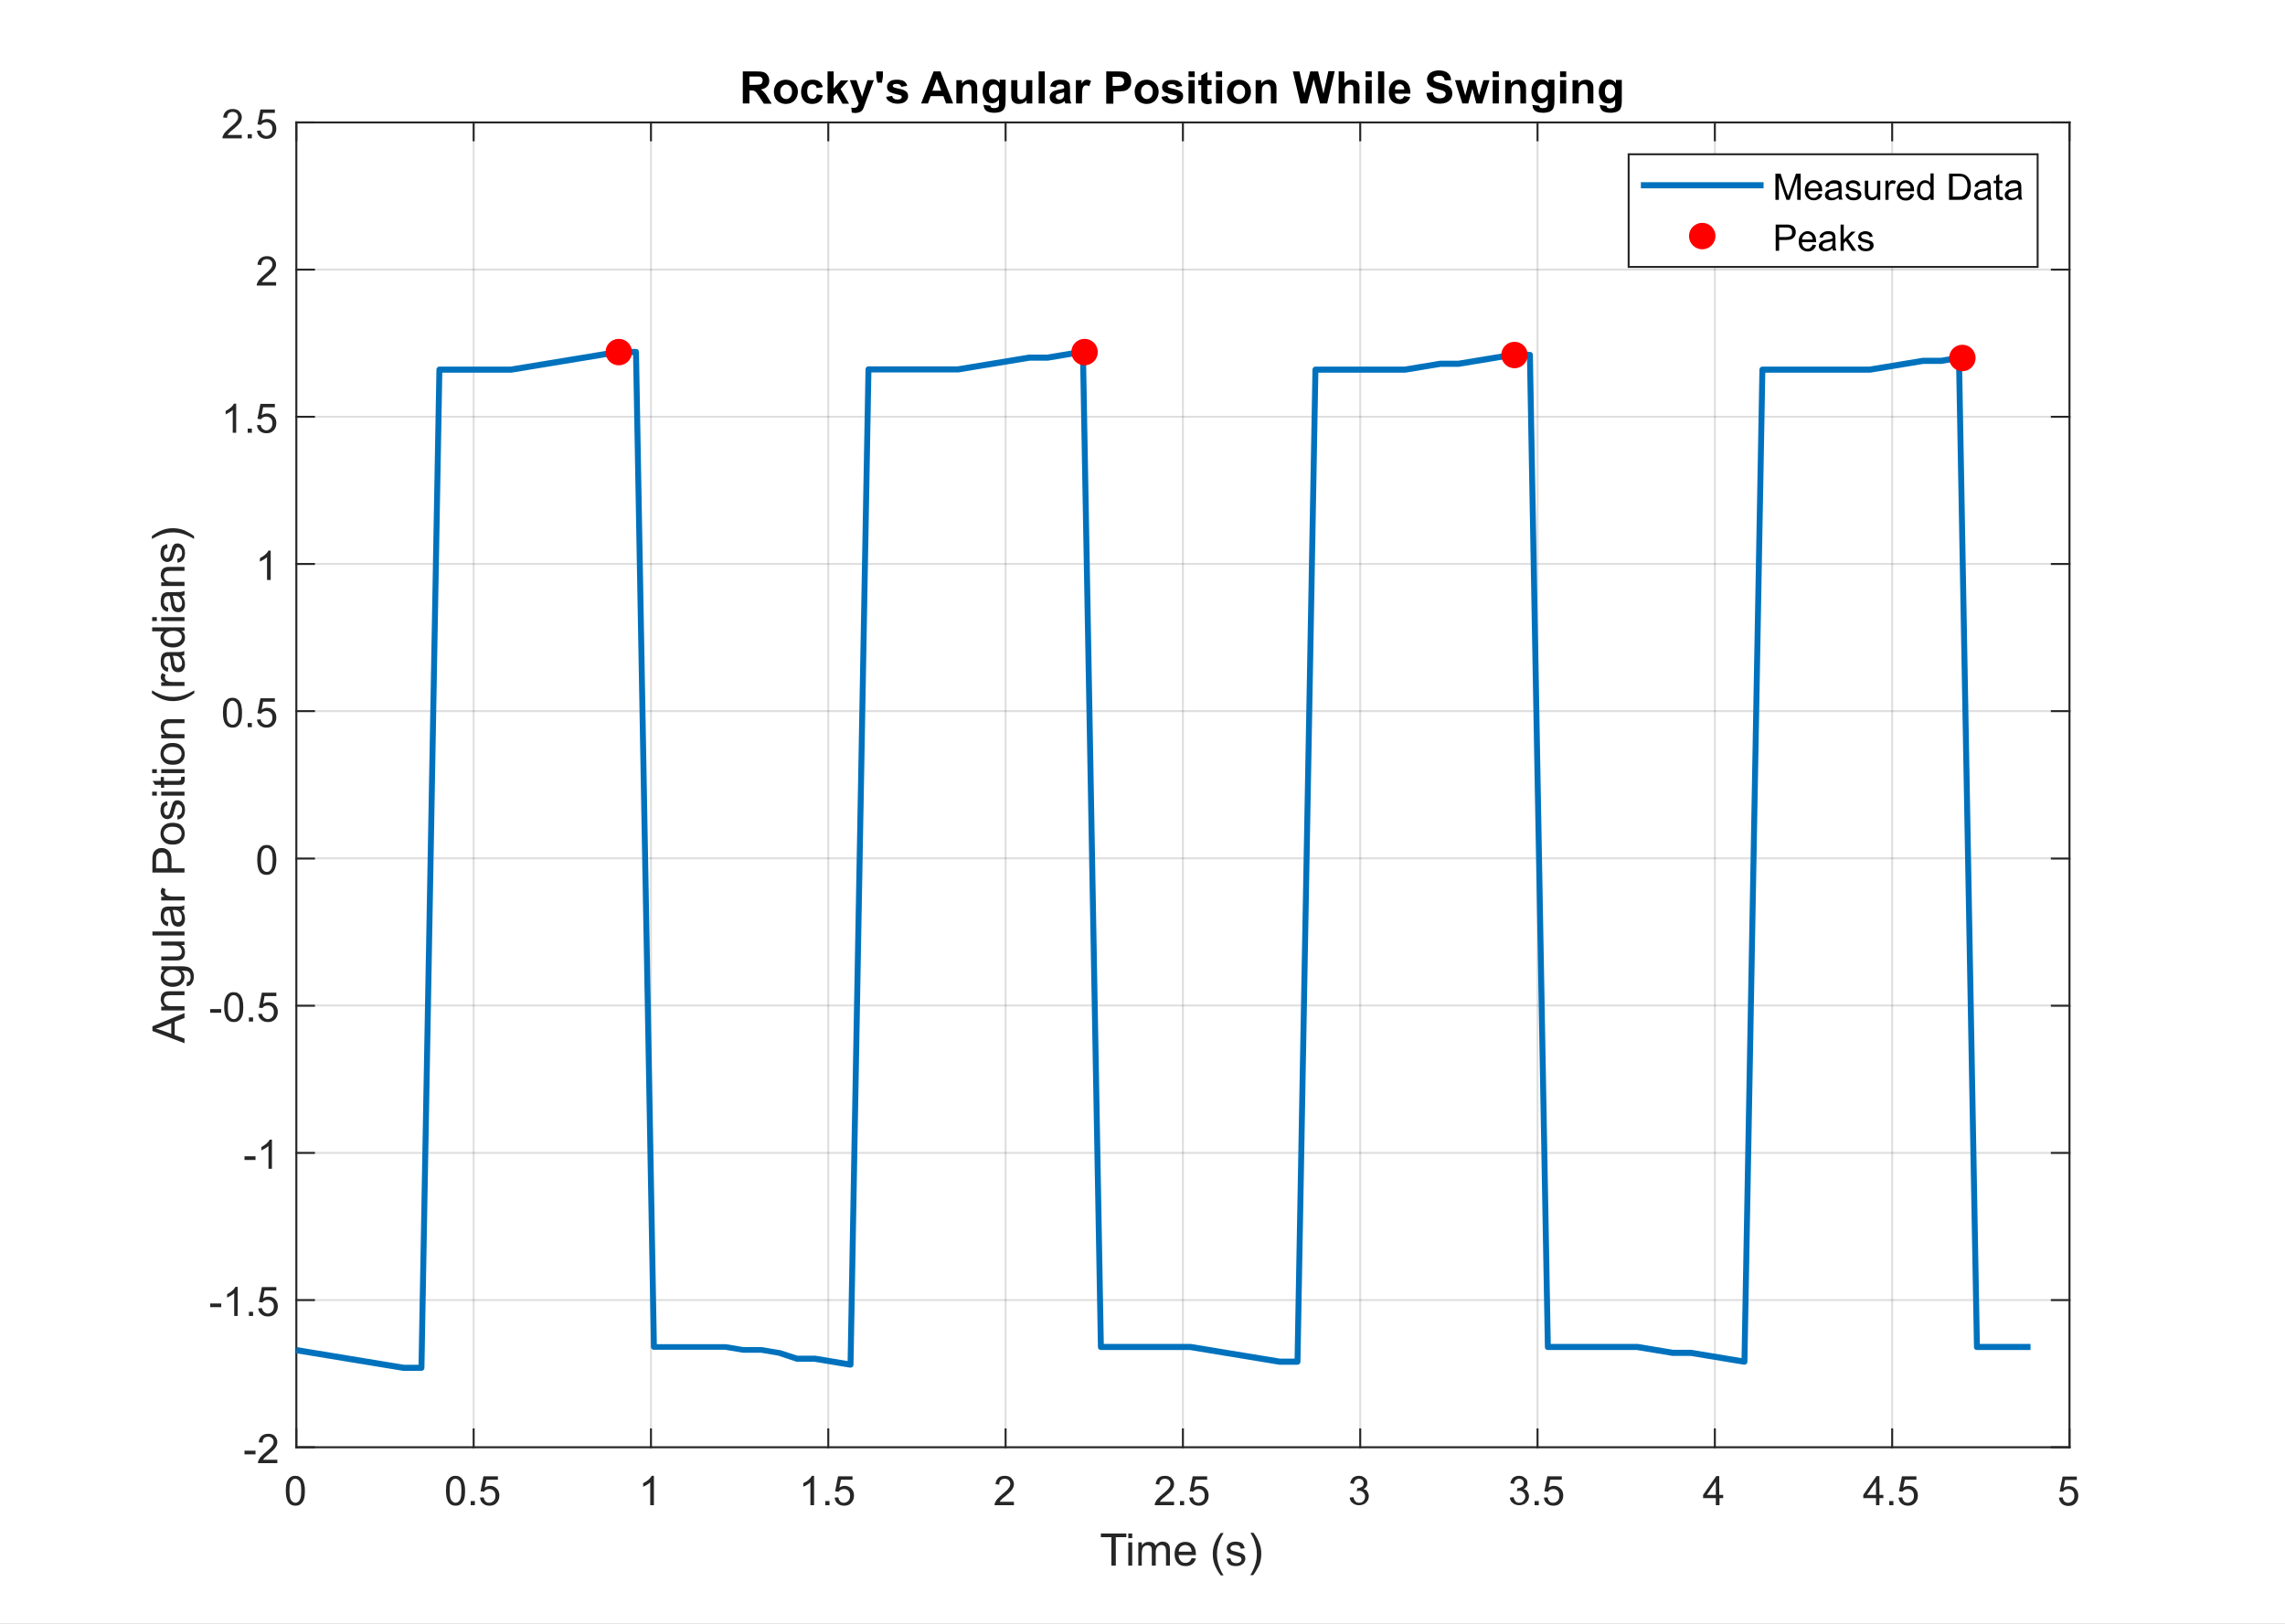 <?xml version="1.0" encoding="utf-8"?>
<!-- Generator: Adobe Illustrator 28.3.0, SVG Export Plug-In . SVG Version: 6.00 Build 0)  -->
<svg version="1.1" id="Layer_1" xmlns="http://www.w3.org/2000/svg" xmlns:xlink="http://www.w3.org/1999/xlink" x="0px" y="0px"
	 viewBox="0 0 933 663" style="enable-background:new 0 0 933 663;" xml:space="preserve">
<rect x="0" y="0" width="933" height="663" fill="#333333" stroke="none"/>
<style type="text/css">
	.st0{clip-path:url(#SVGID_00000003099214035774089910000002704829406457600186_);}
	.st1{fill:#FFFFFF;}
	.st2{opacity:0.149;}
	.st3{fill:#262626;}
	.st4{enable-background:new    ;}
	.st5{fill:#0072BD;}
	.st6{fill:#FF0000;}
</style>
<g>
	<g>
		<g>
			<g>
				<defs>
					<rect id="SVGID_1_" width="933" height="663"/>
				</defs>
				<clipPath id="SVGID_00000140704437988772564050000017856461205987946908_">
					<use xlink:href="#SVGID_1_"  style="overflow:visible;"/>
				</clipPath>
				<g style="clip-path:url(#SVGID_00000140704437988772564050000017856461205987946908_);">
					<rect class="st1" width="933" height="663"/>
				</g>
			</g>
		</g>
	</g>
	<g>
		<g>
			<rect class="st1" width="933" height="663"/>
		</g>
		<g>
			<path class="st1" d="M121,591h724V50H121V591z"/>
		</g>
	</g>
	<g>
		<g class="st2">
			<g>
				<rect x="120.6" y="50" class="st3" width="0.8" height="541"/>
			</g>
		</g>
		<g class="st2">
			<g>
				<rect x="193" y="50" class="st3" width="0.8" height="541"/>
			</g>
		</g>
		<g class="st2">
			<g>
				<rect x="265.4" y="50" class="st3" width="0.8" height="541"/>
			</g>
		</g>
		<g class="st2">
			<g>
				<rect x="337.8" y="50" class="st3" width="0.8" height="541"/>
			</g>
		</g>
		<g class="st2">
			<g>
				<rect x="410.2" y="50" class="st3" width="0.8" height="541"/>
			</g>
		</g>
		<g class="st2">
			<g>
				<rect x="482.6" y="50" class="st3" width="0.8" height="541"/>
			</g>
		</g>
		<g class="st2">
			<g>
				<rect x="555" y="50" class="st3" width="0.8" height="541"/>
			</g>
		</g>
		<g class="st2">
			<g>
				<rect x="627.4" y="50" class="st3" width="0.8" height="541"/>
			</g>
		</g>
		<g class="st2">
			<g>
				<rect x="699.8" y="50" class="st3" width="0.8" height="541"/>
			</g>
		</g>
		<g class="st2">
			<g>
				<rect x="772.2" y="50" class="st3" width="0.8" height="541"/>
			</g>
		</g>
		<g class="st2">
			<g>
				<rect x="844.6" y="50" class="st3" width="0.8" height="541"/>
			</g>
		</g>
		<g class="st2">
			<g>
				<rect x="121" y="590.6" class="st3" width="724" height="0.8"/>
			</g>
		</g>
		<g class="st2">
			<g>
				<rect x="121" y="530.5" class="st3" width="724" height="0.8"/>
			</g>
		</g>
		<g class="st2">
			<g>
				<rect x="121" y="470.4" class="st3" width="724" height="0.8"/>
			</g>
		</g>
		<g class="st2">
			<g>
				<rect x="121" y="410.2" class="st3" width="724" height="0.8"/>
			</g>
		</g>
		<g class="st2">
			<g>
				<rect x="121" y="350.1" class="st3" width="724" height="0.8"/>
			</g>
		</g>
		<g class="st2">
			<g>
				<rect x="121" y="290" class="st3" width="724" height="0.8"/>
			</g>
		</g>
		<g class="st2">
			<g>
				<rect x="121" y="229.9" class="st3" width="724" height="0.8"/>
			</g>
		</g>
		<g class="st2">
			<g>
				<rect x="121" y="169.8" class="st3" width="724" height="0.8"/>
			</g>
		</g>
		<g class="st2">
			<g>
				<rect x="121" y="109.7" class="st3" width="724" height="0.8"/>
			</g>
		</g>
		<g class="st2">
			<g>
				<rect x="121" y="49.6" class="st3" width="724" height="0.8"/>
			</g>
		</g>
		<g>
			<g>
				<rect x="120.6" y="590.6" class="st3" width="724.8" height="0.8"/>
			</g>
		</g>
		<g>
			<g>
				<rect x="120.6" y="49.6" class="st3" width="724.8" height="0.8"/>
			</g>
		</g>
		<g>
			<g>
				<rect x="120.6" y="583.3" class="st3" width="0.8" height="8.1"/>
			</g>
		</g>
		<g>
			<g>
				<rect x="193" y="583.3" class="st3" width="0.8" height="8.1"/>
			</g>
		</g>
		<g>
			<g>
				<rect x="265.4" y="583.3" class="st3" width="0.8" height="8.1"/>
			</g>
		</g>
		<g>
			<g>
				<rect x="337.8" y="583.3" class="st3" width="0.8" height="8.1"/>
			</g>
		</g>
		<g>
			<g>
				<rect x="410.2" y="583.3" class="st3" width="0.8" height="8.1"/>
			</g>
		</g>
		<g>
			<g>
				<rect x="482.6" y="583.3" class="st3" width="0.8" height="8.1"/>
			</g>
		</g>
		<g>
			<g>
				<rect x="555" y="583.3" class="st3" width="0.8" height="8.1"/>
			</g>
		</g>
		<g>
			<g>
				<rect x="627.4" y="583.3" class="st3" width="0.8" height="8.1"/>
			</g>
		</g>
		<g>
			<g>
				<rect x="699.8" y="583.3" class="st3" width="0.8" height="8.1"/>
			</g>
		</g>
		<g>
			<g>
				<rect x="772.2" y="583.3" class="st3" width="0.8" height="8.1"/>
			</g>
		</g>
		<g>
			<g>
				<rect x="844.6" y="583.3" class="st3" width="0.8" height="8.1"/>
			</g>
		</g>
		<g>
			<g>
				<rect x="120.6" y="49.6" class="st3" width="0.8" height="8.1"/>
			</g>
		</g>
		<g>
			<g>
				<rect x="193" y="49.6" class="st3" width="0.8" height="8.1"/>
			</g>
		</g>
		<g>
			<g>
				<rect x="265.4" y="49.6" class="st3" width="0.8" height="8.1"/>
			</g>
		</g>
		<g>
			<g>
				<rect x="337.8" y="49.6" class="st3" width="0.8" height="8.1"/>
			</g>
		</g>
		<g>
			<g>
				<rect x="410.2" y="49.6" class="st3" width="0.8" height="8.1"/>
			</g>
		</g>
		<g>
			<g>
				<rect x="482.6" y="49.6" class="st3" width="0.8" height="8.1"/>
			</g>
		</g>
		<g>
			<g>
				<rect x="555" y="49.6" class="st3" width="0.8" height="8.1"/>
			</g>
		</g>
		<g>
			<g>
				<rect x="627.4" y="49.6" class="st3" width="0.8" height="8.1"/>
			</g>
		</g>
		<g>
			<g>
				<rect x="699.8" y="49.6" class="st3" width="0.8" height="8.1"/>
			</g>
		</g>
		<g>
			<g>
				<rect x="772.2" y="49.6" class="st3" width="0.8" height="8.1"/>
			</g>
		</g>
		<g>
			<g>
				<rect x="844.6" y="49.6" class="st3" width="0.8" height="8.1"/>
			</g>
		</g>
	</g>
	<g transform="translate(121,597.667)">
		<g class="st4">
			<path class="st3" d="M-4.3,11.1c0-1.4,0.1-2.5,0.4-3.4c0.3-0.9,0.7-1.5,1.3-2S-1.3,5-0.4,5c0.6,0,1.2,0.1,1.7,0.4S2.1,6,2.5,6.5
				C2.8,7,3,7.6,3.2,8.3C3.4,9,3.5,9.9,3.5,11.1c0,1.4-0.1,2.5-0.4,3.4c-0.3,0.9-0.7,1.5-1.3,2c-0.6,0.5-1.3,0.7-2.2,0.7
				c-1.1,0-2.1-0.4-2.7-1.2C-3.9,15-4.3,13.4-4.3,11.1z M-2.8,11.1c0,2,0.2,3.3,0.7,3.9s1,1,1.7,1s1.2-0.3,1.7-1s0.7-2,0.7-3.9
				c0-2-0.2-3.3-0.7-3.9s-1-1-1.7-1c-0.7,0-1.2,0.3-1.6,0.9C-2.6,7.8-2.8,9.2-2.8,11.1z"/>
		</g>
	</g>
	<g transform="translate(193.4,597.667)">
		<g class="st4">
			<path class="st3" d="M-11.3,11.1c0-1.4,0.1-2.5,0.4-3.4c0.3-0.9,0.7-1.5,1.3-2S-8.3,5-7.4,5c0.6,0,1.2,0.1,1.7,0.4
				S-4.9,6-4.5,6.5C-4.2,7-4,7.6-3.8,8.3c0.2,0.7,0.3,1.6,0.3,2.8c0,1.4-0.1,2.5-0.4,3.4c-0.3,0.9-0.7,1.5-1.3,2
				c-0.6,0.5-1.3,0.7-2.2,0.7c-1.1,0-2.1-0.4-2.7-1.2C-10.9,15-11.3,13.4-11.3,11.1z M-9.8,11.1c0,2,0.2,3.3,0.7,3.9s1,1,1.7,1
				s1.2-0.3,1.7-1s0.7-2,0.7-3.9c0-2-0.2-3.3-0.7-3.9s-1-1-1.7-1c-0.7,0-1.2,0.3-1.6,0.9C-9.6,7.8-9.8,9.2-9.8,11.1z"/>
			<path class="st3" d="M-1.2,17v-1.7h1.7V17H-1.2z"/>
			<path class="st3" d="M2.6,13.9l1.5-0.1c0.1,0.7,0.4,1.3,0.8,1.7S5.8,16,6.4,16c0.7,0,1.3-0.3,1.8-0.8c0.5-0.5,0.7-1.2,0.7-2.1
				c0-0.8-0.2-1.5-0.7-2c-0.5-0.5-1.1-0.7-1.8-0.7c-0.5,0-0.9,0.1-1.3,0.3c-0.4,0.2-0.7,0.5-0.9,0.8l-1.4-0.2L4,5.2h5.9v1.4H5.2
				L4.5,9.8C5.3,9.3,6,9.1,6.8,9.1c1,0,1.9,0.4,2.6,1.1c0.7,0.7,1.1,1.6,1.1,2.8c0,1.1-0.3,2-0.9,2.8c-0.8,1-1.8,1.4-3.1,1.4
				c-1.1,0-2-0.3-2.7-0.9C3.1,15.7,2.7,14.9,2.6,13.9z"/>
		</g>
	</g>
	<g transform="translate(265.8,597.667)">
		<g class="st4">
			<path class="st3" d="M1.2,17h-1.5V7.7c-0.4,0.3-0.8,0.7-1.4,1C-2.2,9-2.7,9.3-3.2,9.4V8C-2.4,7.6-1.7,7.2-1,6.6
				C-0.4,6.1,0,5.5,0.3,5h0.9V17z"/>
		</g>
	</g>
	<g transform="translate(338.2,597.667)">
		<g class="st4">
			<path class="st3" d="M-5.8,17h-1.5V7.7c-0.4,0.3-0.8,0.7-1.4,1C-9.2,9-9.7,9.3-10.2,9.4V8C-9.4,7.6-8.6,7.2-8,6.6
				C-7.4,6.1-7,5.5-6.7,5h0.9V17z"/>
			<path class="st3" d="M-1.2,17v-1.7h1.7V17H-1.2z"/>
			<path class="st3" d="M2.6,13.9l1.5-0.1c0.1,0.7,0.4,1.3,0.8,1.7S5.8,16,6.4,16c0.7,0,1.3-0.3,1.8-0.8c0.5-0.5,0.7-1.2,0.7-2.1
				c0-0.8-0.2-1.5-0.7-2c-0.5-0.5-1.1-0.7-1.8-0.7c-0.5,0-0.9,0.1-1.3,0.3c-0.4,0.2-0.7,0.5-0.9,0.8l-1.4-0.2L4,5.2h5.9v1.4H5.2
				L4.5,9.8C5.3,9.3,6,9.1,6.8,9.1c1,0,1.9,0.4,2.6,1.1c0.7,0.7,1.1,1.6,1.1,2.8c0,1.1-0.3,2-0.9,2.8c-0.8,1-1.8,1.4-3.1,1.4
				c-1.1,0-2-0.3-2.7-0.9C3.1,15.7,2.7,14.9,2.6,13.9z"/>
		</g>
	</g>
	<g transform="translate(410.6,597.667)">
		<g class="st4">
			<path class="st3" d="M3.4,15.6V17h-7.9c0-0.4,0-0.7,0.2-1c0.2-0.5,0.5-1.1,1-1.6c0.4-0.5,1.1-1.1,1.9-1.8
				c1.3-1.1,2.2-1.9,2.6-2.5c0.5-0.6,0.7-1.2,0.7-1.8c0-0.6-0.2-1.1-0.6-1.5c-0.4-0.4-1-0.6-1.6-0.6c-0.7,0-1.3,0.2-1.7,0.6
				s-0.6,1-0.6,1.8l-1.5-0.2c0.1-1.1,0.5-2,1.2-2.6C-2.4,5.3-1.5,5-0.3,5c1.1,0,2.1,0.3,2.7,1s1,1.4,1,2.4c0,0.5-0.1,0.9-0.3,1.4
				s-0.5,0.9-1,1.5c-0.5,0.5-1.2,1.2-2.3,2.1C-1,14-1.6,14.5-1.8,14.8c-0.3,0.3-0.5,0.5-0.6,0.8H3.4z"/>
		</g>
	</g>
	<g transform="translate(483,597.667)">
		<g class="st4">
			<path class="st3" d="M-3.6,15.6V17h-7.9c0-0.4,0-0.7,0.2-1c0.2-0.5,0.5-1.1,1-1.6c0.4-0.5,1.1-1.1,1.9-1.8
				c1.3-1.1,2.2-1.9,2.6-2.5c0.5-0.6,0.7-1.2,0.7-1.8c0-0.6-0.2-1.1-0.6-1.5c-0.4-0.4-1-0.6-1.6-0.6c-0.7,0-1.3,0.2-1.7,0.6
				s-0.6,1-0.6,1.8l-1.5-0.2c0.1-1.1,0.5-2,1.2-2.6C-9.4,5.3-8.5,5-7.3,5c1.1,0,2.1,0.3,2.7,1s1,1.4,1,2.4c0,0.5-0.1,0.9-0.3,1.4
				s-0.5,0.9-1,1.5c-0.5,0.5-1.2,1.2-2.3,2.1C-8,14-8.6,14.5-8.8,14.8c-0.2,0.3-0.5,0.5-0.6,0.8H-3.6z"/>
			<path class="st3" d="M-1.2,17v-1.7h1.7V17H-1.2z"/>
			<path class="st3" d="M2.6,13.9l1.5-0.1c0.1,0.7,0.4,1.3,0.8,1.7C5.3,15.8,5.8,16,6.4,16c0.7,0,1.3-0.3,1.8-0.8
				c0.5-0.5,0.7-1.2,0.7-2.1c0-0.8-0.2-1.5-0.7-2c-0.5-0.5-1.1-0.7-1.8-0.7c-0.5,0-0.9,0.1-1.3,0.3c-0.4,0.2-0.7,0.5-0.9,0.8
				l-1.4-0.2L4,5.2h5.9v1.4H5.2L4.5,9.8C5.3,9.3,6,9.1,6.8,9.1c1,0,1.9,0.4,2.6,1.1c0.7,0.7,1.1,1.6,1.1,2.8c0,1.1-0.3,2-0.9,2.8
				c-0.8,1-1.8,1.4-3.1,1.4c-1.1,0-2-0.3-2.7-0.9C3.1,15.7,2.7,14.9,2.6,13.9z"/>
		</g>
	</g>
	<g transform="translate(555.4,597.667)">
		<g class="st4">
			<path class="st3" d="M-4.3,13.9l1.5-0.2c0.2,0.8,0.5,1.4,0.9,1.8c0.4,0.4,0.9,0.5,1.5,0.5c0.7,0,1.3-0.2,1.7-0.7
				C1.7,14.8,2,14.2,2,13.5c0-0.7-0.2-1.2-0.7-1.7s-1-0.7-1.7-0.7c-0.3,0-0.6,0.1-1,0.2l0.2-1.3c0.1,0,0.2,0,0.2,0
				c0.6,0,1.2-0.2,1.7-0.5c0.5-0.3,0.7-0.8,0.7-1.5c0-0.5-0.2-1-0.5-1.3C0.5,6.4,0,6.2-0.5,6.2c-0.6,0-1,0.2-1.4,0.5
				c-0.4,0.4-0.6,0.9-0.7,1.6l-1.5-0.3c0.2-1,0.6-1.7,1.2-2.3C-2.3,5.3-1.5,5-0.6,5c0.7,0,1.3,0.1,1.8,0.4c0.5,0.3,1,0.7,1.3,1.1
				c0.3,0.5,0.4,1,0.4,1.5c0,0.5-0.1,1-0.4,1.4c-0.3,0.4-0.7,0.8-1.2,1c0.7,0.2,1.3,0.5,1.6,1s0.6,1.2,0.6,1.9c0,1-0.4,1.9-1.1,2.6
				s-1.7,1.1-2.9,1.1c-1,0-1.9-0.3-2.6-0.9C-3.8,15.7-4.2,14.8-4.3,13.9z"/>
		</g>
	</g>
	<g transform="translate(627.8,597.667)">
		<g class="st4">
			<path class="st3" d="M-11.3,13.9l1.5-0.2c0.2,0.8,0.5,1.4,0.9,1.8S-8.1,16-7.5,16c0.7,0,1.3-0.2,1.7-0.7S-5,14.2-5,13.5
				c0-0.7-0.2-1.2-0.7-1.7s-1-0.7-1.7-0.7c-0.3,0-0.6,0.1-1,0.2l0.2-1.3c0.1,0,0.2,0,0.2,0c0.6,0,1.2-0.2,1.7-0.5
				c0.5-0.3,0.7-0.8,0.7-1.5c0-0.5-0.2-1-0.5-1.3C-6.5,6.4-7,6.2-7.5,6.2c-0.6,0-1,0.2-1.4,0.5c-0.4,0.4-0.6,0.9-0.7,1.6l-1.5-0.3
				c0.2-1,0.6-1.7,1.2-2.3C-9.3,5.3-8.5,5-7.6,5c0.7,0,1.2,0.1,1.8,0.4c0.5,0.3,1,0.7,1.3,1.1c0.3,0.5,0.4,1,0.4,1.5
				c0,0.5-0.1,1-0.4,1.4s-0.7,0.8-1.2,1c0.7,0.2,1.3,0.5,1.6,1s0.6,1.2,0.6,1.9c0,1-0.4,1.9-1.1,2.6s-1.7,1.1-2.9,1.1
				c-1,0-1.9-0.3-2.6-0.9C-10.8,15.7-11.2,14.8-11.3,13.9z"/>
			<path class="st3" d="M-1.2,17v-1.7h1.7V17H-1.2z"/>
			<path class="st3" d="M2.6,13.9l1.5-0.1c0.1,0.7,0.4,1.3,0.8,1.7S5.8,16,6.4,16c0.7,0,1.3-0.3,1.8-0.8c0.5-0.5,0.7-1.2,0.7-2.1
				c0-0.8-0.2-1.5-0.7-2c-0.5-0.5-1.1-0.7-1.8-0.7c-0.5,0-0.9,0.1-1.3,0.3c-0.4,0.2-0.7,0.5-0.9,0.8l-1.4-0.2L4,5.2h5.9v1.4H5.2
				L4.5,9.8C5.3,9.3,6,9.1,6.8,9.1c1,0,1.9,0.4,2.6,1.1c0.7,0.7,1.1,1.6,1.1,2.8c0,1.1-0.3,2-0.9,2.8c-0.8,1-1.8,1.4-3.1,1.4
				c-1.1,0-2-0.3-2.7-0.9S2.7,14.9,2.6,13.9z"/>
		</g>
	</g>
	<g transform="translate(700.2,597.667)">
		<g class="st4">
			<path class="st3" d="M0.4,17v-2.9h-5.2v-1.3l5.4-7.7h1.2v7.7h1.6v1.3H1.9V17H0.4z M0.4,12.8V7.4l-3.7,5.4H0.4z"/>
		</g>
	</g>
	<g transform="translate(772.6,597.667)">
		<g class="st4">
			<path class="st3" d="M-6.6,17v-2.9h-5.2v-1.3l5.4-7.7h1.2v7.7h1.6v1.3h-1.6V17H-6.6z M-6.6,12.8V7.4l-3.7,5.4H-6.6z"/>
			<path class="st3" d="M-1.2,17v-1.7h1.7V17H-1.2z"/>
			<path class="st3" d="M2.6,13.9l1.5-0.1c0.1,0.7,0.4,1.3,0.8,1.7S5.8,16,6.4,16c0.7,0,1.3-0.3,1.8-0.8c0.5-0.5,0.7-1.2,0.7-2.1
				c0-0.8-0.2-1.5-0.7-2c-0.5-0.5-1.1-0.7-1.8-0.7c-0.5,0-0.9,0.1-1.3,0.3c-0.4,0.2-0.7,0.5-0.9,0.8l-1.4-0.2L4,5.2h5.9v1.4H5.2
				L4.5,9.8C5.3,9.3,6,9.1,6.8,9.1c1,0,1.9,0.4,2.6,1.1c0.7,0.7,1.1,1.6,1.1,2.8c0,1.1-0.3,2-0.9,2.8c-0.8,1-1.8,1.4-3.1,1.4
				c-1.1,0-2-0.3-2.7-0.9S2.7,14.9,2.6,13.9z"/>
		</g>
	</g>
	<g transform="translate(845,597.667)">
		<g class="st4">
			<path class="st3" d="M-4.3,13.9l1.5-0.1c0.1,0.7,0.4,1.3,0.8,1.7S-1.1,16-0.5,16c0.7,0,1.3-0.3,1.8-0.8C1.8,14.7,2,14,2,13.1
				c0-0.8-0.2-1.5-0.7-2c-0.5-0.5-1.1-0.7-1.8-0.7c-0.5,0-0.9,0.1-1.3,0.3c-0.4,0.2-0.7,0.5-0.9,0.8L-4,11.4l1.2-6.1H3v1.4h-4.8
				l-0.6,3.2c0.7-0.5,1.5-0.7,2.3-0.7c1,0,1.9,0.4,2.6,1.1c0.7,0.7,1.1,1.6,1.1,2.8c0,1.1-0.3,2-0.9,2.8c-0.8,1-1.8,1.4-3.1,1.4
				c-1.1,0-2-0.3-2.7-0.9C-3.8,15.7-4.2,14.9-4.3,13.9z"/>
		</g>
	</g>
	<g transform="translate(483,620.333)">
		<g class="st4">
			<path class="st3" d="M-29.2,19V7.4h-4.3V5.9h10.4v1.5h-4.3V19H-29.2z"/>
			<path class="st3" d="M-22.3,7.7V5.9h1.6v1.9H-22.3z M-22.3,19V9.5h1.6V19H-22.3z"/>
			<path class="st3" d="M-18.2,19V9.5h1.4v1.3c0.3-0.5,0.7-0.8,1.2-1.1c0.5-0.3,1.1-0.4,1.7-0.4c0.7,0,1.3,0.1,1.7,0.4
				c0.5,0.3,0.8,0.7,1,1.2c0.8-1.1,1.7-1.7,2.9-1.7c0.9,0,1.7,0.3,2.2,0.8c0.5,0.5,0.8,1.3,0.8,2.4V19h-1.6v-6
				c0-0.6-0.1-1.1-0.2-1.4s-0.3-0.5-0.6-0.7s-0.6-0.3-1-0.3c-0.7,0-1.2,0.2-1.7,0.7c-0.4,0.4-0.7,1.2-0.7,2.1V19h-1.6v-6.2
				c0-0.7-0.1-1.3-0.4-1.6s-0.7-0.5-1.3-0.5c-0.5,0-0.9,0.1-1.3,0.4c-0.4,0.2-0.7,0.6-0.8,1c-0.2,0.5-0.3,1.1-0.3,2V19H-18.2z"/>
			<path class="st3" d="M3.6,15.9l1.7,0.2c-0.3,1-0.7,1.7-1.5,2.3c-0.7,0.5-1.6,0.8-2.7,0.8c-1.4,0-2.5-0.4-3.3-1.3
				s-1.2-2.1-1.2-3.6c0-1.6,0.4-2.8,1.2-3.7C-1.4,9.7-0.3,9.3,1,9.3c1.3,0,2.3,0.4,3.1,1.3s1.2,2.1,1.2,3.7c0,0.1,0,0.2,0,0.4h-7.1
				c0.1,1,0.4,1.8,0.9,2.4s1.2,0.8,2,0.8c0.6,0,1.1-0.2,1.5-0.5C3,17.1,3.3,16.6,3.6,15.9z M-1.7,13.3h5.3c-0.1-0.8-0.3-1.4-0.6-1.8
				c-0.5-0.6-1.2-0.9-2-0.9c-0.7,0-1.4,0.2-1.9,0.7C-1.4,11.8-1.7,12.5-1.7,13.3z"/>
			<path class="st3" d="M15.4,22.9c-0.9-1.1-1.6-2.4-2.3-3.9c-0.6-1.5-0.9-3.1-0.9-4.7c0-1.4,0.2-2.8,0.7-4.1c0.5-1.5,1.4-3,2.5-4.5
				h1.2c-0.7,1.2-1.2,2.1-1.4,2.7c-0.4,0.8-0.7,1.7-0.9,2.6c-0.3,1.1-0.4,2.2-0.4,3.4c0,2.9,0.9,5.7,2.7,8.6H15.4z"/>
			<path class="st3" d="M17.8,16.2l1.6-0.2c0.1,0.6,0.3,1.1,0.7,1.5c0.4,0.3,1,0.5,1.7,0.5c0.7,0,1.3-0.2,1.6-0.5
				c0.4-0.3,0.5-0.7,0.5-1.1c0-0.4-0.2-0.7-0.5-0.9c-0.2-0.1-0.8-0.3-1.6-0.5c-1.2-0.3-2-0.6-2.5-0.8c-0.5-0.2-0.8-0.5-1-0.9
				c-0.2-0.4-0.4-0.8-0.4-1.3c0-0.4,0.1-0.8,0.3-1.2c0.2-0.4,0.5-0.7,0.8-0.9c0.3-0.2,0.6-0.3,1-0.5c0.4-0.1,0.9-0.2,1.4-0.2
				c0.7,0,1.4,0.1,2,0.3c0.6,0.2,1,0.5,1.2,0.9s0.5,0.9,0.6,1.5l-1.6,0.2c-0.1-0.5-0.3-0.9-0.6-1.1c-0.3-0.3-0.8-0.4-1.5-0.4
				c-0.7,0-1.3,0.1-1.6,0.4c-0.3,0.2-0.5,0.5-0.5,0.9c0,0.2,0.1,0.4,0.2,0.6c0.1,0.2,0.3,0.3,0.6,0.4c0.2,0.1,0.6,0.2,1.4,0.4
				c1.1,0.3,1.9,0.6,2.4,0.7c0.5,0.2,0.8,0.5,1.1,0.8c0.3,0.4,0.4,0.8,0.4,1.4c0,0.5-0.2,1-0.5,1.5c-0.3,0.5-0.8,0.8-1.4,1.1
				s-1.3,0.4-2,0.4c-1.2,0-2.2-0.3-2.8-0.8C18.4,17.9,18,17.2,17.8,16.2z"/>
			<path class="st3" d="M28.7,22.9h-1.2c1.8-2.9,2.7-5.7,2.7-8.6c0-1.1-0.1-2.2-0.4-3.3C29.6,10,29.3,9.2,29,8.3
				c-0.2-0.5-0.7-1.4-1.4-2.7h1.2c1.1,1.5,2,3,2.5,4.5c0.5,1.3,0.7,2.7,0.7,4.1c0,1.6-0.3,3.2-0.9,4.7
				C30.3,20.4,29.6,21.7,28.7,22.9z"/>
		</g>
	</g>
	<g>
		<g>
			<rect x="120.6" y="49.6" class="st3" width="0.8" height="541.8"/>
		</g>
		<g>
			<rect x="844.6" y="49.6" class="st3" width="0.8" height="541.8"/>
		</g>
		<g>
			<rect x="120.6" y="590.6" class="st3" width="8" height="0.8"/>
		</g>
		<g>
			<rect x="120.6" y="530.5" class="st3" width="8" height="0.8"/>
		</g>
		<g>
			<rect x="120.6" y="470.4" class="st3" width="8" height="0.8"/>
		</g>
		<g>
			<rect x="120.6" y="410.3" class="st3" width="8" height="0.8"/>
		</g>
		<g>
			<rect x="120.6" y="350.2" class="st3" width="8" height="0.8"/>
		</g>
		<g>
			<rect x="120.6" y="290" class="st3" width="8" height="0.8"/>
		</g>
		<g>
			<rect x="120.6" y="229.9" class="st3" width="8" height="0.8"/>
		</g>
		<g>
			<rect x="120.6" y="169.8" class="st3" width="8" height="0.8"/>
		</g>
		<g>
			<rect x="120.6" y="109.7" class="st3" width="8" height="0.8"/>
		</g>
		<g>
			<rect x="120.6" y="49.6" class="st3" width="8" height="0.8"/>
		</g>
		<g>
			<rect x="837.4" y="590.6" class="st3" width="8" height="0.8"/>
		</g>
		<g>
			<rect x="837.4" y="530.5" class="st3" width="8" height="0.8"/>
		</g>
		<g>
			<rect x="837.4" y="470.4" class="st3" width="8" height="0.8"/>
		</g>
		<g>
			<rect x="837.4" y="410.3" class="st3" width="8" height="0.8"/>
		</g>
		<g>
			<rect x="837.4" y="350.2" class="st3" width="8" height="0.8"/>
		</g>
		<g>
			<rect x="837.4" y="290" class="st3" width="8" height="0.8"/>
		</g>
		<g>
			<rect x="837.4" y="229.9" class="st3" width="8" height="0.8"/>
		</g>
		<g>
			<rect x="837.4" y="169.8" class="st3" width="8" height="0.8"/>
		</g>
		<g>
			<rect x="837.4" y="109.7" class="st3" width="8" height="0.8"/>
		</g>
		<g>
			<rect x="837.4" y="49.6" class="st3" width="8" height="0.8"/>
		</g>
	</g>
	<g transform="translate(114.333,591)">
		<g class="st4">
			<path class="st3" d="M-14.5,2.9V1.4h4.5v1.5H-14.5z"/>
			<path class="st3" d="M-1.1,5.1v1.4h-7.9c0-0.4,0-0.7,0.2-1c0.2-0.5,0.5-1.1,1-1.6c0.4-0.5,1.1-1.1,1.9-1.8
				C-4.6,1-3.7,0.2-3.3-0.4c0.5-0.6,0.7-1.2,0.7-1.8c0-0.6-0.2-1.1-0.6-1.5c-0.4-0.4-1-0.6-1.6-0.6c-0.7,0-1.3,0.2-1.7,0.6
				s-0.6,1-0.6,1.8L-8.7-2c0.1-1.1,0.5-2,1.2-2.6c0.7-0.6,1.6-0.9,2.7-0.9c1.1,0,2.1,0.3,2.7,1s1,1.4,1,2.4c0,0.5-0.1,0.9-0.3,1.4
				s-0.5,0.9-1,1.5c-0.5,0.5-1.2,1.2-2.3,2.1C-5.5,3.5-6,4-6.3,4.3c-0.2,0.3-0.5,0.5-0.6,0.8H-1.1z"/>
		</g>
	</g>
	<g transform="translate(114.333,530.889)">
		<g class="st4">
			<path class="st3" d="M-28.5,2.9V1.4h4.5v1.5H-28.5z"/>
			<path class="st3" d="M-17.2,6.5h-1.5v-9.3c-0.4,0.3-0.8,0.7-1.4,1c-0.6,0.3-1.1,0.6-1.5,0.8v-1.4c0.8-0.4,1.5-0.9,2.1-1.4
				c0.6-0.5,1-1.1,1.3-1.6h0.9V6.5z"/>
			<path class="st3" d="M-12.7,6.5V4.8h1.7v1.7H-12.7z"/>
			<path class="st3" d="M-8.9,3.4l1.5-0.1C-7.2,4-6.9,4.6-6.5,4.9S-5.6,5.5-5,5.5c0.7,0,1.3-0.3,1.8-0.8c0.5-0.5,0.7-1.2,0.7-2.1
				c0-0.8-0.2-1.5-0.7-2C-3.7,0.1-4.3-0.1-5-0.1c-0.5,0-0.9,0.1-1.3,0.3C-6.7,0.4-7,0.7-7.2,1l-1.4-0.2l1.2-6.1h5.9v1.4h-4.8
				l-0.6,3.2c0.7-0.5,1.5-0.7,2.3-0.7c1,0,1.9,0.4,2.6,1.1c0.7,0.7,1.1,1.6,1.1,2.8c0,1.1-0.3,2-0.9,2.8c-0.8,1-1.8,1.4-3.1,1.4
				c-1.1,0-2-0.3-2.7-0.9C-8.4,5.2-8.8,4.4-8.9,3.4z"/>
		</g>
	</g>
	<g transform="translate(114.333,470.778)">
		<g class="st4">
			<path class="st3" d="M-14.5,2.9V1.4h4.5v1.5H-14.5z"/>
			<path class="st3" d="M-3.2,6.5h-1.5v-9.3c-0.4,0.3-0.8,0.7-1.4,1s-1.1,0.6-1.5,0.8v-1.4c0.8-0.4,1.5-0.9,2.1-1.4
				c0.6-0.5,1-1.1,1.3-1.6h0.9V6.5z"/>
		</g>
	</g>
	<g transform="translate(114.333,410.667)">
		<g class="st4">
			<path class="st3" d="M-28.5,2.9V1.4h4.5v1.5H-28.5z"/>
			<path class="st3" d="M-22.8,0.6c0-1.4,0.1-2.5,0.4-3.4c0.3-0.9,0.7-1.5,1.3-2s1.3-0.7,2.2-0.7c0.6,0,1.2,0.1,1.7,0.4
				S-16.3-4.5-16-4c0.3,0.5,0.6,1.1,0.7,1.8c0.2,0.7,0.3,1.6,0.3,2.8c0,1.4-0.1,2.5-0.4,3.4c-0.3,0.9-0.7,1.5-1.3,2
				c-0.6,0.5-1.3,0.7-2.2,0.7c-1.1,0-2.1-0.4-2.7-1.2C-22.4,4.5-22.8,2.9-22.8,0.6z M-21.3,0.6c0,2,0.2,3.3,0.7,3.9s1,1,1.7,1
				s1.2-0.3,1.7-1s0.7-2,0.7-3.9c0-2-0.2-3.3-0.7-3.9s-1-1-1.7-1c-0.7,0-1.2,0.3-1.6,0.9C-21-2.7-21.3-1.3-21.3,0.6z"/>
			<path class="st3" d="M-12.7,6.5V4.8h1.7v1.7H-12.7z"/>
			<path class="st3" d="M-8.9,3.4l1.5-0.1C-7.2,4-6.9,4.6-6.5,4.9S-5.6,5.5-5,5.5c0.7,0,1.3-0.3,1.8-0.8c0.5-0.5,0.7-1.2,0.7-2.1
				c0-0.8-0.2-1.5-0.7-2C-3.7,0.1-4.3-0.1-5-0.1c-0.5,0-0.9,0.1-1.3,0.3C-6.7,0.4-7,0.7-7.2,1l-1.4-0.2l1.2-6.1h5.9v1.4h-4.8
				l-0.6,3.2c0.7-0.5,1.5-0.7,2.3-0.7c1,0,1.9,0.4,2.6,1.1c0.7,0.7,1.1,1.6,1.1,2.8c0,1.1-0.3,2-0.9,2.8c-0.8,1-1.8,1.4-3.1,1.4
				c-1.1,0-2-0.3-2.7-0.9C-8.4,5.2-8.8,4.4-8.9,3.4z"/>
		</g>
	</g>
	<g transform="translate(114.333,350.555)">
		<g class="st4">
			<path class="st3" d="M-9.3,0.6c0-1.4,0.1-2.5,0.4-3.4c0.3-0.9,0.7-1.5,1.3-2s1.3-0.7,2.2-0.7c0.6,0,1.2,0.1,1.7,0.4
				S-2.9-4.5-2.5-4C-2.2-3.5-2-2.9-1.8-2.2c0.2,0.7,0.3,1.6,0.3,2.8C-1.5,2-1.7,3.1-2,4c-0.3,0.9-0.7,1.5-1.3,2
				c-0.6,0.5-1.3,0.7-2.2,0.7c-1.1,0-2.1-0.4-2.7-1.2C-8.9,4.5-9.3,2.9-9.3,0.6z M-7.8,0.6c0,2,0.2,3.3,0.7,3.9s1,1,1.7,1
				s1.2-0.3,1.7-1S-3,2.6-3,0.6c0-2-0.2-3.3-0.7-3.9s-1-1-1.7-1C-6.1-4.3-6.6-4-7-3.4C-7.6-2.7-7.8-1.3-7.8,0.6z"/>
		</g>
	</g>
	<g transform="translate(114.333,290.445)">
		<g class="st4">
			<path class="st3" d="M-23.3,0.6c0-1.4,0.1-2.5,0.4-3.4c0.3-0.9,0.7-1.5,1.3-2s1.3-0.7,2.2-0.7c0.6,0,1.2,0.1,1.7,0.4
				s0.9,0.6,1.2,1.1c0.3,0.5,0.6,1.1,0.7,1.8c0.2,0.7,0.3,1.6,0.3,2.8c0,1.4-0.1,2.5-0.4,3.4c-0.3,0.9-0.7,1.5-1.3,2
				c-0.6,0.5-1.3,0.7-2.2,0.7c-1.1,0-2.1-0.4-2.7-1.2C-22.9,4.5-23.3,2.9-23.3,0.6z M-21.8,0.6c0,2,0.2,3.3,0.7,3.9s1,1,1.7,1
				s1.2-0.3,1.7-1s0.7-2,0.7-3.9c0-2-0.2-3.3-0.7-3.9s-1-1-1.7-1c-0.7,0-1.2,0.3-1.6,0.9C-21.6-2.7-21.8-1.3-21.8,0.6z"/>
			<path class="st3" d="M-13.2,6.5V4.8h1.7v1.7H-13.2z"/>
			<path class="st3" d="M-9.4,3.4l1.5-0.1C-7.8,4-7.5,4.6-7.1,4.9s0.9,0.6,1.5,0.6c0.7,0,1.3-0.3,1.8-0.8c0.5-0.5,0.7-1.2,0.7-2.1
				c0-0.8-0.2-1.5-0.7-2c-0.5-0.5-1.1-0.7-1.8-0.7c-0.5,0-0.9,0.1-1.3,0.3C-7.3,0.4-7.6,0.7-7.8,1l-1.4-0.2L-8-5.3h5.9v1.4h-4.8
				l-0.6,3.2C-6.7-1.2-6-1.4-5.2-1.4c1,0,1.9,0.4,2.6,1.1c0.7,0.7,1.1,1.6,1.1,2.8c0,1.1-0.3,2-0.9,2.8c-0.8,1-1.8,1.4-3.1,1.4
				c-1.1,0-2-0.3-2.7-0.9C-8.9,5.2-9.3,4.4-9.4,3.4z"/>
		</g>
	</g>
	<g transform="translate(114.333,230.333)">
		<g class="st4">
			<path class="st3" d="M-3.8,6.5h-1.5v-9.3c-0.4,0.3-0.8,0.7-1.4,1c-0.6,0.3-1.1,0.6-1.5,0.8v-1.4C-7.4-2.9-6.6-3.3-6-3.9
				C-5.4-4.4-5-5-4.7-5.5h0.9V6.5z"/>
		</g>
	</g>
	<g transform="translate(114.333,170.222)">
		<g class="st4">
			<path class="st3" d="M-17.8,6.5h-1.5v-9.3c-0.4,0.3-0.8,0.7-1.4,1c-0.6,0.3-1.1,0.6-1.5,0.8v-1.4c0.8-0.4,1.5-0.9,2.1-1.4
				c0.6-0.5,1-1.1,1.3-1.6h0.9V6.5z"/>
			<path class="st3" d="M-13.2,6.5V4.8h1.7v1.7H-13.2z"/>
			<path class="st3" d="M-9.4,3.4l1.5-0.1C-7.8,4-7.5,4.6-7.1,4.9s0.9,0.6,1.5,0.6c0.7,0,1.3-0.3,1.8-0.8c0.5-0.5,0.7-1.2,0.7-2.1
				c0-0.8-0.2-1.5-0.7-2c-0.5-0.5-1.1-0.7-1.8-0.7c-0.5,0-0.9,0.1-1.3,0.3C-7.3,0.4-7.6,0.7-7.8,1l-1.4-0.2L-8-5.3h5.9v1.4h-4.8
				l-0.6,3.2C-6.7-1.2-6-1.4-5.2-1.4c1,0,1.9,0.4,2.6,1.1c0.7,0.7,1.1,1.6,1.1,2.8c0,1.1-0.3,2-0.9,2.8c-0.8,1-1.8,1.4-3.1,1.4
				c-1.1,0-2-0.3-2.7-0.9C-8.9,5.2-9.3,4.4-9.4,3.4z"/>
		</g>
	</g>
	<g transform="translate(114.333,110.111)">
		<g class="st4">
			<path class="st3" d="M-1.6,5.1v1.4h-7.9c0-0.4,0-0.7,0.2-1c0.2-0.5,0.5-1.1,1-1.6c0.4-0.5,1.1-1.1,1.9-1.8
				C-5.1,1-4.3,0.2-3.8-0.4c0.5-0.6,0.7-1.2,0.7-1.8c0-0.6-0.2-1.1-0.6-1.5c-0.4-0.4-1-0.6-1.6-0.6c-0.7,0-1.3,0.2-1.7,0.6
				s-0.6,1-0.6,1.8L-9.2-2c0.1-1.1,0.5-2,1.2-2.6c0.7-0.6,1.6-0.9,2.7-0.9c1.1,0,2.1,0.3,2.7,1s1,1.4,1,2.4c0,0.5-0.1,0.9-0.3,1.4
				s-0.5,0.9-1,1.5c-0.5,0.5-1.2,1.2-2.3,2.1C-6,3.5-6.6,4-6.8,4.3c-0.2,0.3-0.5,0.5-0.6,0.8H-1.6z"/>
		</g>
	</g>
	<g transform="translate(114.333,50)">
		<g class="st4">
			<path class="st3" d="M-15.6,5.1v1.4h-7.9c0-0.4,0-0.7,0.2-1c0.2-0.5,0.5-1.1,1-1.6c0.4-0.5,1.1-1.1,1.9-1.8
				c1.3-1.1,2.2-1.9,2.6-2.5c0.5-0.6,0.7-1.2,0.7-1.8c0-0.6-0.2-1.1-0.6-1.5c-0.4-0.4-1-0.6-1.6-0.6c-0.7,0-1.3,0.2-1.7,0.6
				s-0.6,1-0.6,1.8L-23.2-2c0.1-1.1,0.5-2,1.2-2.6c0.7-0.6,1.6-0.9,2.7-0.9c1.1,0,2.1,0.3,2.7,1s1,1.4,1,2.4c0,0.5-0.1,0.9-0.3,1.4
				s-0.5,0.9-1,1.5c-0.5,0.5-1.2,1.2-2.3,2.1C-20,3.5-20.6,4-20.8,4.3c-0.2,0.3-0.5,0.5-0.6,0.8H-15.6z"/>
			<path class="st3" d="M-13.2,6.5V4.8h1.7v1.7H-13.2z"/>
			<path class="st3" d="M-9.4,3.4l1.5-0.1C-7.8,4-7.5,4.6-7.1,4.9s0.9,0.6,1.5,0.6c0.7,0,1.3-0.3,1.8-0.8c0.5-0.5,0.7-1.2,0.7-2.1
				c0-0.8-0.2-1.5-0.7-2c-0.5-0.5-1.1-0.7-1.8-0.7c-0.5,0-0.9,0.1-1.3,0.3C-7.3,0.4-7.6,0.7-7.8,1l-1.4-0.2L-8-5.3h5.9v1.4h-4.8
				l-0.6,3.2C-6.7-1.2-6-1.4-5.2-1.4c1,0,1.9,0.4,2.6,1.1c0.7,0.7,1.1,1.6,1.1,2.8c0,1.1-0.3,2-0.9,2.8c-0.8,1-1.8,1.4-3.1,1.4
				c-1.1,0-2-0.3-2.7-0.9C-8.9,5.2-9.3,4.4-9.4,3.4z"/>
		</g>
	</g>
	<g transform="translate(80.333,320.5) rotate(-90)">
		<g class="st4">
			<path class="st3" d="M-105.5-5l5-13.1h1.9L-93.2-5h-2l-1.5-4h-5.5l-1.4,4H-105.5z M-101.7-10.4h4.4l-1.4-3.6
				c-0.4-1.1-0.7-2-0.9-2.7c-0.2,0.8-0.4,1.7-0.7,2.5L-101.7-10.4z"/>
			<path class="st3" d="M-92.1-5v-9.5h1.5v1.4c0.7-1,1.7-1.6,3-1.6c0.6,0,1.1,0.1,1.6,0.3s0.8,0.5,1.1,0.8c0.2,0.3,0.4,0.7,0.5,1.2
				c0.1,0.3,0.1,0.8,0.1,1.6V-5h-1.6v-5.8c0-0.7-0.1-1.1-0.2-1.5c-0.1-0.3-0.3-0.6-0.7-0.8c-0.3-0.2-0.7-0.3-1.1-0.3
				c-0.7,0-1.3,0.2-1.8,0.7s-0.7,1.3-0.7,2.5V-5H-92.1z"/>
			<path class="st3" d="M-82.2-4.2l1.6,0.2c0.1,0.5,0.2,0.8,0.5,1.1c0.4,0.3,0.9,0.4,1.6,0.4c0.7,0,1.3-0.1,1.7-0.4
				c0.4-0.3,0.7-0.7,0.8-1.3c0.1-0.3,0.1-1,0.1-2.1C-76.4-5.4-77.3-5-78.4-5c-1.3,0-2.3-0.5-3-1.4c-0.7-0.9-1.1-2.1-1.1-3.4
				c0-0.9,0.2-1.7,0.5-2.5c0.3-0.8,0.8-1.4,1.4-1.8c0.6-0.4,1.4-0.6,2.2-0.6c1.1,0,2,0.5,2.8,1.4v-1.1h1.5v8.2
				c0,1.5-0.2,2.5-0.5,3.1C-74.9-2.5-75.3-2-76-1.7c-0.7,0.4-1.5,0.5-2.4,0.5c-1.1,0-2.1-0.3-2.7-0.8C-81.8-2.4-82.2-3.2-82.2-4.2z
				 M-80.8-9.9c0,1.2,0.2,2.2,0.7,2.7c0.5,0.6,1.1,0.9,1.9,0.9c0.7,0,1.4-0.3,1.9-0.9c0.5-0.6,0.8-1.5,0.8-2.7c0-1.2-0.3-2-0.8-2.6
				c-0.5-0.6-1.1-0.9-1.9-0.9c-0.7,0-1.3,0.3-1.8,0.9C-80.6-11.9-80.8-11.1-80.8-9.9z"/>
			<path class="st3" d="M-65.4-5v-1.4c-0.7,1.1-1.7,1.6-3,1.6c-0.6,0-1.1-0.1-1.6-0.3s-0.8-0.5-1.1-0.8c-0.2-0.3-0.4-0.7-0.5-1.2
				c-0.1-0.3-0.1-0.8-0.1-1.5v-5.9h1.6v5.3c0,0.8,0,1.4,0.1,1.7c0.1,0.4,0.3,0.8,0.6,1c0.3,0.2,0.7,0.4,1.2,0.4s0.9-0.1,1.4-0.4
				c0.4-0.2,0.7-0.6,0.9-1s0.3-1,0.3-1.9v-5.1h1.6V-5H-65.4z"/>
			<path class="st3" d="M-61.5-5v-13.1h1.6V-5H-61.5z"/>
			<path class="st3" d="M-51.2-6.2c-0.6,0.5-1.2,0.9-1.7,1.1c-0.6,0.2-1.1,0.3-1.8,0.3c-1,0-1.8-0.3-2.4-0.8c-0.6-0.5-0.8-1.2-0.8-2
				c0-0.5,0.1-0.9,0.3-1.3c0.2-0.4,0.5-0.7,0.8-0.9c0.3-0.2,0.7-0.4,1.2-0.5c0.3-0.1,0.8-0.2,1.4-0.2c1.3-0.2,2.3-0.3,2.9-0.6
				c0-0.2,0-0.4,0-0.4c0-0.7-0.2-1.1-0.5-1.4c-0.4-0.4-1-0.5-1.8-0.5c-0.8,0-1.3,0.1-1.7,0.4c-0.4,0.3-0.6,0.7-0.8,1.4l-1.6-0.2
				c0.1-0.7,0.4-1.2,0.7-1.6c0.3-0.4,0.8-0.7,1.4-1s1.3-0.3,2.2-0.3c0.8,0,1.5,0.1,2,0.3c0.5,0.2,0.9,0.4,1.1,0.7
				c0.2,0.3,0.4,0.7,0.5,1.1c0.1,0.3,0.1,0.8,0.1,1.5V-9c0,1.5,0,2.4,0.1,2.8c0.1,0.4,0.2,0.8,0.4,1.1h-1.7
				C-51-5.3-51.2-5.7-51.2-6.2z M-51.3-9.8c-0.6,0.2-1.5,0.4-2.6,0.6c-0.7,0.1-1.1,0.2-1.4,0.3c-0.3,0.1-0.5,0.3-0.6,0.5
				c-0.1,0.2-0.2,0.5-0.2,0.8c0,0.4,0.2,0.8,0.5,1.1c0.3,0.3,0.8,0.4,1.4,0.4c0.6,0,1.2-0.1,1.7-0.4c0.5-0.3,0.8-0.6,1.1-1.1
				c0.2-0.4,0.3-0.9,0.3-1.6V-9.8z"/>
			<path class="st3" d="M-47.2-5v-9.5h1.5v1.4c0.4-0.7,0.7-1.1,1-1.3s0.7-0.3,1-0.3c0.5,0,1.1,0.2,1.7,0.5l-0.6,1.5
				c-0.4-0.2-0.8-0.3-1.2-0.3c-0.4,0-0.7,0.1-0.9,0.3c-0.3,0.2-0.5,0.5-0.6,0.9c-0.2,0.6-0.3,1.2-0.3,1.9v5H-47.2z"/>
			<path class="st3" d="M-35.8-5v-13.1h4.9c0.9,0,1.5,0,2,0.1c0.6,0.1,1.2,0.3,1.6,0.6s0.8,0.7,1.1,1.3c0.3,0.5,0.4,1.1,0.4,1.8
				c0,1.1-0.4,2.1-1.1,2.8c-0.7,0.8-2,1.2-3.8,1.2h-3.4V-5H-35.8z M-34.1-11.9h3.4c1.1,0,1.9-0.2,2.4-0.6c0.5-0.4,0.7-1,0.7-1.8
				c0-0.5-0.1-1-0.4-1.4c-0.3-0.4-0.6-0.6-1.1-0.8c-0.3-0.1-0.8-0.1-1.6-0.1h-3.4V-11.9z"/>
			<path class="st3" d="M-24.4-9.8c0-1.8,0.5-3.1,1.5-3.9c0.8-0.7,1.8-1.1,3-1.1c1.3,0,2.4,0.4,3.2,1.3c0.8,0.9,1.2,2,1.2,3.5
				c0,1.2-0.2,2.2-0.5,2.9c-0.4,0.7-0.9,1.2-1.6,1.6s-1.5,0.6-2.3,0.6c-1.3,0-2.4-0.4-3.2-1.3C-24-6.9-24.4-8.1-24.4-9.8z
				 M-22.7-9.8c0,1.2,0.3,2.1,0.8,2.7s1.2,0.9,2,0.9c0.8,0,1.5-0.3,2-0.9c0.5-0.6,0.8-1.5,0.8-2.8c0-1.2-0.3-2.1-0.8-2.7
				c-0.5-0.6-1.2-0.9-2-0.9c-0.8,0-1.5,0.3-2,0.9S-22.7-11-22.7-9.8z"/>
			<path class="st3" d="M-14.2-7.8l1.6-0.2c0.1,0.6,0.3,1.1,0.7,1.5c0.4,0.3,1,0.5,1.7,0.5c0.7,0,1.3-0.2,1.6-0.5
				C-8.2-6.9-8-7.2-8-7.6C-8-8-8.1-8.3-8.5-8.5C-8.7-8.6-9.2-8.8-10.1-9c-1.2-0.3-2-0.6-2.5-0.8c-0.5-0.2-0.8-0.5-1-0.9
				S-14-11.5-14-12c0-0.4,0.1-0.8,0.3-1.2c0.2-0.4,0.5-0.7,0.8-0.9c0.3-0.2,0.6-0.3,1-0.5c0.4-0.1,0.9-0.2,1.4-0.2
				c0.7,0,1.4,0.1,2,0.3s1,0.5,1.2,0.9s0.5,0.9,0.6,1.5l-1.6,0.2c-0.1-0.5-0.3-0.9-0.6-1.1c-0.3-0.3-0.8-0.4-1.5-0.4
				c-0.7,0-1.3,0.1-1.6,0.4c-0.3,0.2-0.5,0.5-0.5,0.9c0,0.2,0.1,0.4,0.2,0.6c0.1,0.2,0.3,0.3,0.6,0.4c0.2,0.1,0.6,0.2,1.4,0.4
				c1.1,0.3,1.9,0.6,2.4,0.7C-7.3-9.8-7-9.5-6.7-9.2c0.3,0.4,0.4,0.8,0.4,1.4c0,0.5-0.2,1-0.5,1.5c-0.3,0.5-0.8,0.8-1.4,1.1
				s-1.3,0.4-2,0.4c-1.2,0-2.2-0.3-2.8-0.8C-13.6-6.1-14-6.8-14.2-7.8z"/>
			<path class="st3" d="M-4.4-16.3v-1.9h1.6v1.9H-4.4z M-4.4-5v-9.5h1.6V-5H-4.4z"/>
			<path class="st3" d="M3.2-6.4L3.4-5C3-4.9,2.5-4.9,2.2-4.9c-0.6,0-1-0.1-1.4-0.3C0.5-5.3,0.3-5.6,0.1-5.9C0-6.2,0-6.8,0-7.8v-5.5
				h-1.2v-1.3H0v-2.4l1.6-1v3.3h1.6v1.3H1.6v5.6c0,0.5,0,0.8,0.1,0.9c0.1,0.1,0.1,0.2,0.3,0.3C2-6.4,2.2-6.4,2.5-6.4
				C2.6-6.4,2.9-6.4,3.2-6.4z"/>
			<path class="st3" d="M4.8-16.3v-1.9h1.6v1.9H4.8z M4.8-5v-9.5h1.6V-5H4.8z"/>
			<path class="st3" d="M8.2-9.8c0-1.8,0.5-3.1,1.5-3.9c0.8-0.7,1.8-1.1,3-1.1c1.3,0,2.4,0.4,3.2,1.3c0.8,0.9,1.2,2,1.2,3.5
				c0,1.2-0.2,2.2-0.6,2.9c-0.4,0.7-0.9,1.2-1.6,1.6s-1.5,0.6-2.3,0.6c-1.3,0-2.4-0.4-3.2-1.3C8.6-6.9,8.2-8.1,8.2-9.8z M9.9-9.8
				c0,1.2,0.3,2.1,0.8,2.7s1.2,0.9,2,0.9c0.8,0,1.5-0.3,2-0.9c0.5-0.6,0.8-1.5,0.8-2.8c0-1.2-0.3-2.1-0.8-2.7
				c-0.5-0.6-1.2-0.9-2-0.9c-0.8,0-1.5,0.3-2,0.9S9.9-11,9.9-9.8z"/>
			<path class="st3" d="M19-5v-9.5h1.5v1.4c0.7-1,1.7-1.6,3-1.6c0.6,0,1.1,0.1,1.6,0.3s0.8,0.5,1.1,0.8c0.2,0.3,0.4,0.7,0.5,1.2
				c0.1,0.3,0.1,0.8,0.1,1.6V-5h-1.6v-5.8c0-0.7-0.1-1.1-0.2-1.5c-0.1-0.3-0.3-0.6-0.7-0.8s-0.7-0.3-1.1-0.3c-0.7,0-1.3,0.2-1.8,0.7
				c-0.5,0.4-0.7,1.3-0.7,2.5V-5H19z"/>
			<path class="st3" d="M37.4-1.1c-0.9-1.1-1.6-2.4-2.3-3.9c-0.6-1.5-0.9-3.1-0.9-4.7c0-1.4,0.2-2.8,0.7-4.1c0.5-1.5,1.4-3,2.5-4.5
				h1.2c-0.7,1.2-1.2,2.1-1.4,2.7c-0.4,0.8-0.7,1.7-0.9,2.6c-0.3,1.1-0.4,2.2-0.4,3.4c0,2.9,0.9,5.7,2.7,8.6H37.4z"/>
			<path class="st3" d="M40.4-5v-9.5h1.5v1.4c0.4-0.7,0.7-1.1,1-1.3c0.3-0.2,0.7-0.3,1-0.3c0.5,0,1.1,0.2,1.7,0.5L45-12.7
				c-0.4-0.2-0.8-0.3-1.2-0.3c-0.4,0-0.7,0.1-0.9,0.3c-0.3,0.2-0.5,0.5-0.6,0.9C42.1-11.3,42-10.7,42-10v5H40.4z"/>
			<path class="st3" d="M52.7-6.2c-0.6,0.5-1.2,0.9-1.7,1.1c-0.6,0.2-1.1,0.3-1.8,0.3c-1,0-1.8-0.3-2.4-0.8c-0.6-0.5-0.8-1.2-0.8-2
				c0-0.5,0.1-0.9,0.3-1.3c0.2-0.4,0.5-0.7,0.8-0.9c0.3-0.2,0.7-0.4,1.2-0.5c0.3-0.1,0.8-0.2,1.4-0.2c1.3-0.2,2.3-0.3,2.9-0.6
				c0-0.2,0-0.4,0-0.4c0-0.7-0.2-1.1-0.5-1.4c-0.4-0.4-1-0.5-1.8-0.5c-0.8,0-1.3,0.1-1.7,0.4c-0.4,0.3-0.6,0.7-0.8,1.4l-1.6-0.2
				c0.1-0.7,0.4-1.2,0.7-1.6c0.3-0.4,0.8-0.7,1.4-1s1.3-0.3,2.2-0.3c0.8,0,1.5,0.1,2,0.3c0.5,0.2,0.9,0.4,1.1,0.7
				c0.2,0.3,0.4,0.7,0.5,1.1c0.1,0.3,0.1,0.8,0.1,1.5V-9c0,1.5,0,2.4,0.1,2.8c0.1,0.4,0.2,0.8,0.4,1.1H53
				C52.9-5.3,52.8-5.7,52.7-6.2z M52.6-9.8C52-9.5,51.1-9.3,50-9.2c-0.7,0.1-1.1,0.2-1.4,0.3c-0.3,0.1-0.5,0.3-0.6,0.5
				c-0.1,0.2-0.2,0.5-0.2,0.8c0,0.4,0.2,0.8,0.5,1.1C48.5-6.2,49-6,49.6-6c0.6,0,1.2-0.1,1.7-0.4c0.5-0.3,0.8-0.6,1.1-1.1
				c0.2-0.4,0.3-0.9,0.3-1.6V-9.8z"/>
			<path class="st3" d="M62.9-5v-1.2c-0.6,0.9-1.5,1.4-2.7,1.4c-0.8,0-1.5-0.2-2.1-0.6c-0.6-0.4-1.1-1-1.5-1.8s-0.5-1.6-0.5-2.6
				c0-0.9,0.2-1.8,0.5-2.6c0.3-0.8,0.8-1.4,1.4-1.8c0.6-0.4,1.3-0.6,2.1-0.6c0.6,0,1.1,0.1,1.5,0.4c0.4,0.2,0.8,0.6,1.1,0.9v-4.7
				h1.6V-5H62.9z M57.8-9.7c0,1.2,0.3,2.1,0.8,2.7c0.5,0.6,1.1,0.9,1.8,0.9c0.7,0,1.3-0.3,1.8-0.9s0.7-1.5,0.7-2.6
				c0-1.3-0.3-2.3-0.8-2.9c-0.5-0.6-1.1-0.9-1.9-0.9c-0.7,0-1.3,0.3-1.8,0.9S57.8-11,57.8-9.7z"/>
			<path class="st3" d="M66.9-16.3v-1.9h1.6v1.9H66.9z M66.9-5v-9.5h1.6V-5H66.9z"/>
			<path class="st3" d="M77.2-6.2c-0.6,0.5-1.2,0.9-1.7,1.1c-0.6,0.2-1.1,0.3-1.8,0.3c-1,0-1.8-0.3-2.4-0.8c-0.6-0.5-0.8-1.2-0.8-2
				c0-0.5,0.1-0.9,0.3-1.3c0.2-0.4,0.5-0.7,0.8-0.9c0.3-0.2,0.7-0.4,1.2-0.5c0.3-0.1,0.8-0.2,1.4-0.2c1.3-0.2,2.3-0.3,2.9-0.6
				c0-0.2,0-0.4,0-0.4c0-0.7-0.2-1.1-0.5-1.4c-0.4-0.4-1-0.5-1.8-0.5c-0.8,0-1.3,0.1-1.7,0.4c-0.4,0.3-0.6,0.7-0.8,1.4l-1.6-0.2
				c0.1-0.7,0.4-1.2,0.7-1.6c0.3-0.4,0.8-0.7,1.4-1s1.3-0.3,2.2-0.3c0.8,0,1.5,0.1,2,0.3c0.5,0.2,0.9,0.4,1.1,0.7
				c0.2,0.3,0.4,0.7,0.5,1.1c0.1,0.3,0.1,0.8,0.1,1.5V-9c0,1.5,0,2.4,0.1,2.8C78.9-5.7,79-5.4,79.2-5h-1.7
				C77.3-5.3,77.2-5.7,77.2-6.2z M77.1-9.8c-0.6,0.2-1.5,0.4-2.6,0.6C73.8-9.1,73.3-9,73-8.8c-0.3,0.1-0.5,0.3-0.6,0.5
				c-0.1,0.2-0.2,0.5-0.2,0.8c0,0.4,0.2,0.8,0.5,1.1C73-6.2,73.4-6,74.1-6c0.6,0,1.2-0.1,1.7-0.4c0.5-0.3,0.8-0.6,1.1-1.1
				c0.2-0.4,0.3-0.9,0.3-1.6V-9.8z"/>
			<path class="st3" d="M81.2-5v-9.5h1.5v1.4c0.7-1,1.7-1.6,3-1.6c0.6,0,1.1,0.1,1.6,0.3s0.8,0.5,1.1,0.8c0.2,0.3,0.4,0.7,0.5,1.2
				c0.1,0.3,0.1,0.8,0.1,1.6V-5h-1.6v-5.8c0-0.7-0.1-1.1-0.2-1.5c-0.1-0.3-0.3-0.6-0.7-0.8s-0.7-0.3-1.1-0.3c-0.7,0-1.3,0.2-1.8,0.7
				c-0.5,0.4-0.7,1.3-0.7,2.5V-5H81.2z"/>
			<path class="st3" d="M90.7-7.8l1.6-0.2c0.1,0.6,0.3,1.1,0.7,1.5s1,0.5,1.7,0.5c0.7,0,1.3-0.2,1.6-0.5C96.8-6.9,97-7.2,97-7.6
				c0-0.4-0.2-0.7-0.5-0.9c-0.2-0.1-0.8-0.3-1.6-0.5c-1.2-0.3-2-0.6-2.5-0.8s-0.8-0.5-1-0.9S91-11.5,91-12c0-0.4,0.1-0.8,0.3-1.2
				c0.2-0.4,0.5-0.7,0.8-0.9c0.3-0.2,0.6-0.3,1-0.5c0.4-0.1,0.9-0.2,1.4-0.2c0.7,0,1.4,0.1,2,0.3s1,0.5,1.2,0.9s0.5,0.9,0.6,1.5
				l-1.6,0.2c-0.1-0.5-0.3-0.9-0.6-1.1c-0.3-0.3-0.8-0.4-1.5-0.4c-0.7,0-1.3,0.1-1.6,0.4c-0.3,0.2-0.5,0.5-0.5,0.9
				c0,0.2,0.1,0.4,0.2,0.6c0.1,0.2,0.3,0.3,0.6,0.4c0.2,0.1,0.6,0.2,1.4,0.4c1.1,0.3,1.9,0.6,2.4,0.7c0.5,0.2,0.8,0.5,1.1,0.8
				c0.3,0.4,0.4,0.8,0.4,1.4c0,0.5-0.2,1-0.5,1.5c-0.3,0.5-0.8,0.8-1.4,1.1s-1.3,0.4-2,0.4c-1.2,0-2.2-0.3-2.8-0.8
				C91.3-6.1,90.9-6.8,90.7-7.8z"/>
			<path class="st3" d="M101.6-1.1h-1.2c1.8-2.9,2.7-5.7,2.7-8.6c0-1.1-0.1-2.2-0.4-3.3c-0.2-0.9-0.5-1.8-0.9-2.6
				c-0.2-0.5-0.7-1.4-1.4-2.7h1.2c1.1,1.5,2,3,2.5,4.5c0.5,1.3,0.7,2.7,0.7,4.1c0,1.6-0.3,3.2-0.9,4.7
				C103.2-3.6,102.5-2.3,101.6-1.1z"/>
		</g>
	</g>
	<g transform="translate(483,47.25)">
		<g class="st4">
			<path d="M-179.7-5v-13.1h5.6c1.4,0,2.4,0.1,3.1,0.4c0.6,0.2,1.1,0.7,1.5,1.3s0.6,1.3,0.6,2.1c0,1-0.3,1.8-0.9,2.4
				c-0.6,0.6-1.4,1-2.6,1.2c0.6,0.3,1,0.7,1.4,1.1c0.4,0.4,0.9,1.1,1.5,2.1l1.6,2.6h-3.2l-1.9-2.9c-0.7-1-1.1-1.7-1.4-1.9
				c-0.3-0.3-0.5-0.4-0.8-0.5c-0.3-0.1-0.7-0.1-1.3-0.1h-0.5V-5H-179.7z M-177-12.6h2c1.3,0,2.1-0.1,2.4-0.2s0.6-0.3,0.7-0.6
				s0.3-0.6,0.3-1c0-0.4-0.1-0.8-0.4-1.1c-0.2-0.3-0.6-0.4-1-0.5c-0.2,0-0.9,0-1.9,0h-2.1V-12.6z"/>
			<path d="M-167-9.9c0-0.8,0.2-1.6,0.6-2.4c0.4-0.8,1-1.4,1.8-1.8c0.8-0.4,1.6-0.6,2.5-0.6c1.4,0,2.6,0.5,3.5,1.4
				c0.9,0.9,1.4,2.1,1.4,3.5c0,1.4-0.5,2.6-1.4,3.6c-0.9,0.9-2.1,1.4-3.5,1.4c-0.9,0-1.7-0.2-2.5-0.6c-0.8-0.4-1.4-1-1.8-1.7
				C-166.8-7.9-167-8.8-167-9.9z M-164.4-9.8c0,0.9,0.2,1.7,0.7,2.2c0.4,0.5,1,0.8,1.7,0.8c0.7,0,1.2-0.3,1.7-0.8
				c0.4-0.5,0.7-1.2,0.7-2.2c0-0.9-0.2-1.6-0.7-2.1c-0.4-0.5-1-0.8-1.7-0.8c-0.7,0-1.2,0.3-1.7,0.8
				C-164.2-11.4-164.4-10.7-164.4-9.8z"/>
			<path d="M-147-11.7l-2.5,0.4c-0.1-0.5-0.3-0.9-0.6-1.1s-0.7-0.4-1.2-0.4c-0.6,0-1.1,0.2-1.5,0.6c-0.4,0.4-0.6,1.2-0.6,2.2
				c0,1.1,0.2,1.9,0.6,2.4s0.9,0.7,1.5,0.7c0.5,0,0.9-0.1,1.2-0.4c0.3-0.3,0.5-0.7,0.6-1.4l2.5,0.4c-0.3,1.1-0.7,2-1.5,2.6
				s-1.7,0.9-2.9,0.9c-1.4,0-2.5-0.4-3.3-1.3c-0.8-0.9-1.2-2.1-1.2-3.6c0-1.6,0.4-2.8,1.2-3.7c0.8-0.9,2-1.3,3.4-1.3
				c1.2,0,2.1,0.2,2.8,0.7C-147.7-13.5-147.3-12.7-147-11.7z"/>
			<path d="M-145.1-5v-13.1h2.5v7l2.9-3.3h3.1l-3.2,3.5l3.5,6h-2.7l-2.4-4.3l-1.2,1.2v3H-145.1z"/>
			<path d="M-136-14.5h2.7l2.3,6.8l2.2-6.8h2.6l-3.4,9.1l-0.6,1.7c-0.2,0.6-0.4,1-0.6,1.3c-0.2,0.3-0.4,0.5-0.7,0.7
				c-0.3,0.2-0.6,0.3-1,0.4c-0.4,0.1-0.8,0.2-1.3,0.2c-0.5,0-1-0.1-1.4-0.2l-0.2-2c0.4,0.1,0.7,0.1,1.1,0.1c0.6,0,1-0.2,1.3-0.5
				c0.3-0.3,0.5-0.8,0.6-1.3L-136-14.5z"/>
			<path d="M-124.7-13.5l-0.5-2.4v-2.2h2.7v2.2l-0.4,2.4H-124.7z"/>
			<path d="M-121.2-7.7l2.5-0.4c0.1,0.5,0.3,0.9,0.7,1.1c0.3,0.3,0.8,0.4,1.4,0.4c0.7,0,1.1-0.1,1.5-0.4c0.2-0.2,0.3-0.4,0.3-0.7
				c0-0.2-0.1-0.3-0.2-0.5c-0.1-0.1-0.4-0.2-0.8-0.3c-2-0.4-3.3-0.9-3.9-1.2c-0.8-0.5-1.1-1.2-1.1-2.1c0-0.8,0.3-1.5,1-2.1
				c0.7-0.6,1.7-0.8,3-0.8c1.3,0,2.3,0.2,2.9,0.6c0.6,0.4,1.1,1,1.3,1.9l-2.4,0.4c-0.1-0.4-0.3-0.7-0.6-0.9
				c-0.3-0.2-0.7-0.3-1.2-0.3c-0.7,0-1.1,0.1-1.4,0.3c-0.2,0.1-0.3,0.3-0.3,0.5c0,0.2,0.1,0.3,0.3,0.5c0.2,0.2,1,0.4,2.4,0.7
				s2.3,0.7,2.8,1.1c0.5,0.4,0.8,1.1,0.8,1.9c0,0.9-0.4,1.6-1.1,2.2c-0.7,0.6-1.8,0.9-3.2,0.9c-1.3,0-2.3-0.3-3.1-0.8
				C-120.5-6.1-121-6.8-121.2-7.7z"/>
			<path d="M-93.8-5h-2.9l-1.1-3h-5.2l-1.1,3h-2.8l5.1-13.1h2.8L-93.8-5z M-98.7-10.2l-1.8-4.9l-1.8,4.9H-98.7z"/>
			<path d="M-83.8-5h-2.5v-4.9c0-1-0.1-1.7-0.2-2c-0.1-0.3-0.3-0.5-0.5-0.7c-0.2-0.2-0.5-0.3-0.9-0.3c-0.4,0-0.8,0.1-1.2,0.4
				c-0.3,0.2-0.6,0.6-0.7,0.9c-0.1,0.4-0.2,1.1-0.2,2.2V-5h-2.5v-9.5h2.3v1.4c0.8-1.1,1.9-1.6,3.1-1.6c0.6,0,1.1,0.1,1.5,0.3
				c0.5,0.2,0.8,0.5,1,0.8s0.4,0.7,0.5,1.1c0.1,0.4,0.1,1,0.1,1.7V-5z"/>
			<path d="M-81.5-4.4l2.9,0.3c0,0.3,0.2,0.6,0.3,0.7c0.2,0.2,0.6,0.3,1.1,0.3c0.7,0,1.1-0.1,1.5-0.3c0.2-0.1,0.4-0.3,0.5-0.6
				c0.1-0.2,0.1-0.6,0.1-1.2v-1.4c-0.8,1-1.7,1.5-2.8,1.5c-1.3,0-2.3-0.5-3-1.6c-0.6-0.9-0.9-1.9-0.9-3.2c0-1.6,0.4-2.8,1.2-3.7
				c0.8-0.8,1.7-1.3,2.9-1.3c1.2,0,2.1,0.5,2.9,1.5v-1.3h2.4V-6c0,1.1-0.1,2-0.3,2.5c-0.2,0.6-0.4,1-0.8,1.3
				c-0.3,0.3-0.8,0.6-1.3,0.7c-0.6,0.2-1.3,0.3-2.1,0.3c-1.6,0-2.8-0.3-3.4-0.8c-0.7-0.6-1-1.3-1-2.1C-81.5-4.2-81.5-4.3-81.5-4.4z
				 M-79.2-10c0,1,0.2,1.7,0.6,2.2c0.4,0.5,0.9,0.7,1.4,0.7c0.6,0,1.1-0.2,1.6-0.7c0.4-0.5,0.6-1.2,0.6-2.1c0-1-0.2-1.7-0.6-2.2
				c-0.4-0.5-0.9-0.7-1.5-0.7c-0.6,0-1.1,0.2-1.5,0.7C-79-11.6-79.2-10.9-79.2-10z"/>
			<path d="M-63.8-5v-1.4c-0.3,0.5-0.8,0.9-1.4,1.2c-0.6,0.3-1.2,0.4-1.8,0.4c-0.6,0-1.2-0.1-1.7-0.4c-0.5-0.3-0.9-0.7-1.1-1.2
				c-0.2-0.5-0.3-1.2-0.3-2.1v-6h2.5v4.4c0,1.3,0,2.2,0.1,2.5c0.1,0.3,0.3,0.5,0.5,0.7c0.2,0.2,0.6,0.3,0.9,0.3
				c0.4,0,0.8-0.1,1.2-0.4c0.3-0.2,0.6-0.5,0.7-0.9C-64-8.3-64-9.1-64-10.5v-4h2.5V-5H-63.8z"/>
			<path d="M-58.9-5v-13.1h2.5V-5H-58.9z"/>
			<path d="M-51.9-11.6l-2.3-0.4c0.3-0.9,0.7-1.6,1.3-2c0.6-0.4,1.6-0.7,2.8-0.7c1.1,0,2,0.1,2.5,0.4c0.5,0.3,0.9,0.6,1.2,1
				c0.2,0.4,0.3,1.2,0.3,2.3l0,2.9c0,0.8,0,1.5,0.1,1.8c0.1,0.4,0.2,0.8,0.5,1.3H-48c-0.1-0.2-0.1-0.4-0.2-0.7
				c0-0.1-0.1-0.2-0.1-0.3c-0.4,0.4-0.9,0.7-1.4,0.9s-1,0.3-1.6,0.3c-1,0-1.8-0.3-2.3-0.8s-0.8-1.2-0.8-2c0-0.5,0.1-1,0.4-1.4
				c0.3-0.4,0.6-0.7,1.1-1c0.5-0.2,1.1-0.4,2-0.6c1.2-0.2,2-0.4,2.4-0.6v-0.3c0-0.5-0.1-0.8-0.4-1s-0.7-0.3-1.4-0.3
				c-0.4,0-0.8,0.1-1,0.3C-51.5-12.4-51.7-12-51.9-11.6z M-48.5-9.6c-0.3,0.1-0.8,0.2-1.5,0.4s-1.2,0.3-1.4,0.4
				c-0.3,0.2-0.5,0.5-0.5,0.9c0,0.4,0.1,0.7,0.4,0.9c0.3,0.3,0.6,0.4,1,0.4c0.5,0,0.9-0.1,1.3-0.4c0.3-0.2,0.5-0.5,0.6-0.8
				c0.1-0.2,0.1-0.6,0.1-1.2V-9.6z"/>
			<path d="M-41.2-5h-2.5v-9.5h2.3v1.4c0.4-0.6,0.8-1.1,1.1-1.3s0.7-0.3,1.1-0.3c0.6,0,1.1,0.2,1.7,0.5l-0.8,2.2
				c-0.4-0.3-0.8-0.4-1.2-0.4c-0.4,0-0.7,0.1-0.9,0.3s-0.4,0.5-0.6,1.1c-0.1,0.5-0.2,1.6-0.2,3.2V-5z"/>
			<path d="M-31.3-5v-13.1h4.3c1.6,0,2.7,0.1,3.2,0.2c0.8,0.2,1.4,0.6,1.9,1.3c0.5,0.7,0.8,1.5,0.8,2.6c0,0.8-0.1,1.5-0.4,2
				c-0.3,0.5-0.7,1-1.1,1.3s-0.9,0.5-1.4,0.6c-0.6,0.1-1.5,0.2-2.7,0.2h-1.7v5H-31.3z M-28.7-15.9v3.7h1.5c1,0,1.7-0.1,2.1-0.2
				c0.4-0.1,0.6-0.4,0.8-0.6c0.2-0.3,0.3-0.6,0.3-1c0-0.5-0.1-0.9-0.4-1.2c-0.3-0.3-0.6-0.5-1.1-0.6c-0.3-0.1-1-0.1-1.9-0.1H-28.7z"
				/>
			<path d="M-19.7-9.9c0-0.8,0.2-1.6,0.6-2.4c0.4-0.8,1-1.4,1.8-1.8c0.8-0.4,1.6-0.6,2.5-0.6c1.4,0,2.6,0.5,3.5,1.4
				c0.9,0.9,1.4,2.1,1.4,3.5c0,1.4-0.5,2.6-1.4,3.6c-0.9,0.9-2.1,1.4-3.5,1.4c-0.9,0-1.7-0.2-2.5-0.6c-0.8-0.4-1.4-1-1.8-1.7
				C-19.5-7.9-19.7-8.8-19.7-9.9z M-17.1-9.8c0,0.9,0.2,1.7,0.7,2.2c0.4,0.5,1,0.8,1.7,0.8c0.7,0,1.2-0.3,1.7-0.8
				c0.4-0.5,0.7-1.2,0.7-2.2c0-0.9-0.2-1.6-0.7-2.1c-0.4-0.5-1-0.8-1.7-0.8c-0.7,0-1.2,0.3-1.7,0.8C-16.9-11.4-17.1-10.7-17.1-9.8z"
				/>
			<path d="M-8.8-7.7l2.5-0.4C-6.2-7.6-5.9-7.2-5.6-7c0.3,0.3,0.8,0.4,1.4,0.4c0.7,0,1.1-0.1,1.5-0.4c0.2-0.2,0.3-0.4,0.3-0.7
				c0-0.2-0.1-0.3-0.2-0.5C-2.7-8.2-3-8.3-3.5-8.4c-2-0.4-3.3-0.9-3.9-1.2c-0.8-0.5-1.1-1.2-1.1-2.1c0-0.8,0.3-1.5,1-2.1
				c0.7-0.6,1.7-0.8,3-0.8c1.3,0,2.3,0.2,2.9,0.6s1.1,1,1.3,1.9l-2.4,0.4c-0.1-0.4-0.3-0.7-0.6-0.9c-0.3-0.2-0.7-0.3-1.2-0.3
				c-0.7,0-1.1,0.1-1.4,0.3c-0.2,0.1-0.3,0.3-0.3,0.5c0,0.2,0.1,0.3,0.3,0.5c0.2,0.2,1,0.4,2.3,0.7s2.3,0.7,2.8,1.1
				C-0.2-9.4,0.1-8.8,0.1-8c0,0.9-0.4,1.6-1.1,2.2c-0.7,0.6-1.8,0.9-3.2,0.9c-1.3,0-2.3-0.3-3.1-0.8C-8.1-6.1-8.6-6.8-8.8-7.7z"/>
			<path d="M2.3-15.8v-2.3h2.5v2.3H2.3z M2.3-5v-9.5h2.5V-5H2.3z"/>
			<path d="M11.7-14.5v2H10v3.8c0,0.8,0,1.2,0,1.4c0,0.1,0.1,0.2,0.2,0.3c0.1,0.1,0.3,0.1,0.4,0.1c0.2,0,0.6-0.1,1-0.2l0.2,2
				c-0.6,0.3-1.2,0.4-2,0.4C9.5-4.8,9.1-4.9,8.7-5C8.4-5.2,8.1-5.4,7.9-5.6c-0.2-0.2-0.3-0.6-0.4-1C7.5-6.9,7.5-7.5,7.5-8.4v-4.1
				H6.3v-2h1.2v-1.9l2.5-1.5v3.4H11.7z"/>
			<path d="M13.5-15.8v-2.3H16v2.3H13.5z M13.5-5v-9.5H16V-5H13.5z"/>
			<path d="M18-9.9c0-0.8,0.2-1.6,0.6-2.4c0.4-0.8,1-1.4,1.8-1.8c0.8-0.4,1.6-0.6,2.5-0.6c1.4,0,2.6,0.5,3.5,1.4
				c0.9,0.9,1.4,2.1,1.4,3.5c0,1.4-0.5,2.6-1.4,3.6c-0.9,0.9-2.1,1.4-3.5,1.4c-0.9,0-1.7-0.2-2.5-0.6c-0.8-0.4-1.4-1-1.8-1.7
				S18-8.8,18-9.9z M20.6-9.8c0,0.9,0.2,1.7,0.7,2.2c0.4,0.5,1,0.8,1.7,0.8s1.2-0.3,1.7-0.8c0.4-0.5,0.7-1.2,0.7-2.2
				c0-0.9-0.2-1.6-0.7-2.1c-0.4-0.5-1-0.8-1.7-0.8s-1.2,0.3-1.7,0.8C20.8-11.4,20.6-10.7,20.6-9.8z"/>
			<path d="M38.4-5h-2.5v-4.9c0-1-0.1-1.7-0.2-2c-0.1-0.3-0.3-0.5-0.5-0.7c-0.2-0.2-0.5-0.3-0.9-0.3c-0.4,0-0.8,0.1-1.2,0.4
				c-0.3,0.2-0.6,0.6-0.7,0.9c-0.1,0.4-0.2,1.1-0.2,2.2V-5h-2.5v-9.5h2.3v1.4c0.8-1.1,1.9-1.6,3.1-1.6c0.6,0,1.1,0.1,1.5,0.3
				c0.5,0.2,0.8,0.5,1,0.8s0.4,0.7,0.5,1.1c0.1,0.4,0.1,1,0.1,1.7V-5z"/>
			<path d="M48-5l-3.1-13.1h2.7l2,9l2.4-9h3.2L57.4-9l2-9.2H62L58.9-5H56l-2.6-9.8L50.8-5H48z"/>
			<path d="M65.9-18.1v4.8c0.8-0.9,1.8-1.4,2.9-1.4c0.6,0,1.1,0.1,1.6,0.3c0.5,0.2,0.8,0.5,1.1,0.8c0.2,0.3,0.4,0.7,0.5,1.1
				c0.1,0.4,0.1,1,0.1,1.9V-5h-2.5v-5c0-1,0-1.6-0.1-1.9c-0.1-0.3-0.3-0.5-0.5-0.6s-0.5-0.2-0.9-0.2c-0.4,0-0.8,0.1-1.1,0.3
				c-0.3,0.2-0.6,0.5-0.7,0.9c-0.2,0.4-0.2,1-0.2,1.8V-5h-2.5v-13.1H65.9z"/>
			<path d="M74.6-15.8v-2.3h2.5v2.3H74.6z M74.6-5v-9.5h2.5V-5H74.6z"/>
			<path d="M79.7-5v-13.1h2.5V-5H79.7z"/>
			<path d="M90.3-8l2.5,0.4c-0.3,0.9-0.8,1.6-1.5,2.1s-1.6,0.7-2.6,0.7c-1.7,0-2.9-0.5-3.7-1.6c-0.6-0.9-0.9-2-0.9-3.3
				c0-1.6,0.4-2.8,1.2-3.7c0.8-0.9,1.9-1.3,3.1-1.3c1.4,0,2.5,0.5,3.3,1.4c0.8,0.9,1.2,2.4,1.2,4.3h-6.3c0,0.7,0.2,1.3,0.6,1.7
				c0.4,0.4,0.9,0.6,1.4,0.6c0.4,0,0.7-0.1,1-0.3S90.1-7.5,90.3-8z M90.4-10.6c0-0.7-0.2-1.3-0.6-1.7c-0.4-0.4-0.8-0.6-1.3-0.6
				c-0.5,0-1,0.2-1.4,0.6c-0.4,0.4-0.5,0.9-0.5,1.6H90.4z"/>
			<path d="M99.4-9.3l2.6-0.3c0.2,0.9,0.5,1.5,0.9,1.9c0.5,0.4,1.1,0.6,1.9,0.6c0.9,0,1.5-0.2,1.9-0.5s0.6-0.8,0.6-1.3
				c0-0.3-0.1-0.6-0.3-0.8s-0.5-0.4-1-0.6c-0.3-0.1-1-0.3-2.1-0.6c-1.4-0.4-2.4-0.8-3-1.3c-0.8-0.7-1.2-1.6-1.2-2.6
				c0-0.7,0.2-1.3,0.6-1.9c0.4-0.6,0.9-1,1.6-1.3c0.7-0.3,1.6-0.5,2.6-0.5c1.6,0,2.9,0.4,3.7,1.1c0.8,0.7,1.3,1.7,1.3,2.9l-2.6,0.1
				c-0.1-0.7-0.4-1.2-0.7-1.5c-0.4-0.3-0.9-0.4-1.7-0.4c-0.8,0-1.4,0.2-1.8,0.5c-0.3,0.2-0.4,0.5-0.4,0.8c0,0.3,0.1,0.6,0.4,0.8
				c0.3,0.3,1.1,0.6,2.4,0.9c1.3,0.3,2.2,0.6,2.9,0.9c0.6,0.3,1.1,0.8,1.5,1.3c0.3,0.6,0.5,1.3,0.5,2.1c0,0.8-0.2,1.5-0.6,2.1
				s-1,1.1-1.8,1.5c-0.8,0.3-1.7,0.5-2.9,0.5c-1.7,0-2.9-0.4-3.8-1.2C100.1-6.7,99.6-7.8,99.4-9.3z"/>
			<path d="M114.1-5l-3-9.5h2.4l1.8,6.2l1.6-6.2h2.4l1.6,6.2l1.8-6.2h2.5L122.2-5h-2.4l-1.6-6.1L116.5-5H114.1z"/>
			<path d="M126.5-15.8v-2.3h2.5v2.3H126.5z M126.5-5v-9.5h2.5V-5H126.5z"/>
			<path d="M140.3-5h-2.5v-4.9c0-1-0.1-1.7-0.2-2c-0.1-0.3-0.3-0.5-0.5-0.7c-0.2-0.2-0.5-0.3-0.9-0.3c-0.4,0-0.8,0.1-1.2,0.4
				c-0.3,0.2-0.6,0.6-0.7,0.9c-0.1,0.4-0.2,1.1-0.2,2.2V-5h-2.5v-9.5h2.3v1.4c0.8-1.1,1.9-1.6,3.1-1.6c0.6,0,1.1,0.1,1.5,0.3
				c0.5,0.2,0.8,0.5,1,0.8s0.4,0.7,0.5,1.1c0.1,0.4,0.1,1,0.1,1.7V-5z"/>
			<path d="M142.6-4.4l2.9,0.3c0,0.3,0.2,0.6,0.3,0.7c0.2,0.2,0.6,0.3,1.1,0.3c0.7,0,1.1-0.1,1.5-0.3c0.2-0.1,0.4-0.3,0.5-0.6
				c0.1-0.2,0.1-0.6,0.1-1.2v-1.4c-0.8,1-1.7,1.5-2.8,1.5c-1.3,0-2.3-0.5-3-1.6c-0.6-0.9-0.9-1.9-0.9-3.2c0-1.6,0.4-2.8,1.2-3.7
				c0.8-0.8,1.7-1.3,2.9-1.3c1.2,0,2.1,0.5,2.9,1.5v-1.3h2.4V-6c0,1.1-0.1,2-0.3,2.5c-0.2,0.6-0.4,1-0.8,1.3
				c-0.3,0.3-0.8,0.6-1.3,0.7c-0.6,0.2-1.3,0.3-2.1,0.3c-1.6,0-2.8-0.3-3.4-0.8c-0.7-0.6-1-1.3-1-2.1C142.6-4.2,142.6-4.3,142.6-4.4
				z M144.8-10c0,1,0.2,1.7,0.6,2.2c0.4,0.5,0.9,0.7,1.4,0.7c0.6,0,1.1-0.2,1.6-0.7s0.6-1.2,0.6-2.1c0-1-0.2-1.7-0.6-2.2
				s-0.9-0.7-1.5-0.7c-0.6,0-1.1,0.2-1.5,0.7C145-11.6,144.8-10.9,144.8-10z"/>
			<path d="M154-15.8v-2.3h2.5v2.3H154z M154-5v-9.5h2.5V-5H154z"/>
			<path d="M167.8-5h-2.5v-4.9c0-1-0.1-1.7-0.2-2c-0.1-0.3-0.3-0.5-0.5-0.7c-0.2-0.2-0.5-0.3-0.9-0.3c-0.4,0-0.8,0.1-1.2,0.4
				c-0.3,0.2-0.6,0.6-0.7,0.9c-0.1,0.4-0.2,1.1-0.2,2.2V-5h-2.5v-9.5h2.3v1.4c0.8-1.1,1.9-1.6,3.1-1.6c0.6,0,1.1,0.1,1.5,0.3
				c0.5,0.2,0.8,0.5,1,0.8c0.2,0.3,0.4,0.7,0.5,1.1c0.1,0.4,0.1,1,0.1,1.7V-5z"/>
			<path d="M170.1-4.4L173-4c0,0.3,0.2,0.6,0.3,0.7c0.2,0.2,0.6,0.3,1.1,0.3c0.7,0,1.1-0.1,1.5-0.3c0.2-0.1,0.4-0.3,0.5-0.6
				c0.1-0.2,0.1-0.6,0.1-1.2v-1.4c-0.8,1-1.7,1.5-2.8,1.5c-1.3,0-2.3-0.5-3-1.6c-0.6-0.9-0.9-1.9-0.9-3.2c0-1.6,0.4-2.8,1.2-3.7
				c0.8-0.8,1.7-1.3,2.9-1.3c1.2,0,2.1,0.5,2.9,1.5v-1.3h2.4V-6c0,1.1-0.1,2-0.3,2.5c-0.2,0.6-0.4,1-0.8,1.3s-0.8,0.6-1.3,0.7
				c-0.6,0.2-1.3,0.3-2.1,0.3c-1.6,0-2.8-0.3-3.4-0.8s-1-1.3-1-2.1C170.1-4.2,170.1-4.3,170.1-4.4z M172.3-10c0,1,0.2,1.7,0.6,2.2
				c0.4,0.5,0.9,0.7,1.4,0.7c0.6,0,1.1-0.2,1.6-0.7c0.4-0.5,0.6-1.2,0.6-2.1c0-1-0.2-1.7-0.6-2.2s-0.9-0.7-1.5-0.7
				c-0.6,0-1.1,0.2-1.5,0.7C172.5-11.6,172.3-10.9,172.3-10z"/>
		</g>
	</g>
	<g>
		<g>
			<path class="st5" d="M172.1,559.8h-7.3c-0.1,0-0.1,0-0.2,0l-43.8-7.2l0.4-2.5l43.7,7.2h6l7.3-406.4c0-0.7,0.6-1.2,1.2-1.2h29.1
				l43.7-7.2c0.1,0,0.1,0,0.2,0h7.3c0.7,0,1.2,0.5,1.2,1.2l7.3,405.2h28c0.1,0,0.1,0,0.2,0l7.2,1.2h7.2c0.1,0,0.1,0,0.2,0l7.3,1.2
				c0.1,0,0.1,0,0.2,0l7.1,2.3h7.1c0.1,0,0.1,0,0.2,0l13.2,2.2l7.3-405c0-0.7,0.6-1.2,1.2-1.2H391l29.1-4.8c0.1,0,0.1,0,0.2,0h7.2
				l14.5-2.4c0.4-0.1,0.7,0,1,0.3c0.3,0.2,0.4,0.6,0.4,0.9l7.3,405.2H486c0.1,0,0.1,0,0.2,0l36.4,6h6l7.3-403.9
				c0-0.7,0.6-1.2,1.2-1.2h36.4l14.5-2.4c0.1,0,0.1,0,0.2,0h7.2l21.8-3.6c0.1,0,0.1,0,0.2,0h7.3c0.7,0,1.2,0.5,1.2,1.2l7.3,403.9
				h35.3c0.1,0,0.1,0,0.2,0l14.5,2.4h7.2c0.1,0,0.1,0,0.2,0l20.5,3.4l7.3-403.7c0-0.7,0.6-1.2,1.2-1.2h43.7l21.8-3.6
				c0.1,0,0.1,0,0.2,0h7.2l7.2-1.2c0.4-0.1,0.7,0,1,0.3c0.3,0.2,0.4,0.6,0.4,0.9l7.3,402.7h20.7v2.5h-21.9c-0.7,0-1.2-0.5-1.2-1.2
				l-7.3-402.5l-5.9,1c-0.1,0-0.1,0-0.2,0h-7.2l-21.8,3.6c-0.1,0-0.1,0-0.2,0h-42.6l-7.3,403.9c0,0.4-0.2,0.7-0.4,0.9
				c-0.3,0.2-0.6,0.3-1,0.3l-21.8-3.6h-7.2c-0.1,0-0.1,0-0.2,0l-14.5-2.4H632c-0.7,0-1.2-0.5-1.2-1.2l-7.3-403.9h-6l-21.8,3.6
				c-0.1,0-0.1,0-0.2,0h-7.2l-14.5,2.4c-0.1,0-0.1,0-0.2,0h-35.3L531,556.1c0,0.7-0.6,1.2-1.2,1.2h-7.3c-0.1,0-0.1,0-0.2,0l-36.4-6
				h-36.4c-0.7,0-1.2-0.5-1.2-1.2l-7.3-405l-13.2,2.2c-0.1,0-0.1,0-0.2,0h-7.2l-29.1,4.8c-0.1,0-0.1,0-0.2,0h-35.3l-7.3,405.2
				c0,0.4-0.2,0.7-0.4,0.9c-0.3,0.2-0.6,0.3-1,0.3l-14.5-2.4h-7.2c-0.1,0-0.3,0-0.4-0.1l-7.2-2.4l-7.1-1.2h-7.2c-0.1,0-0.1,0-0.2,0
				l-7.2-1.2H267c-0.7,0-1.2-0.5-1.2-1.2L258.5,145h-6l-43.7,7.2c-0.1,0-0.1,0-0.2,0h-28l-7.3,406.4
				C173.3,559.2,172.8,559.8,172.1,559.8z"/>
		</g>
	</g>
	<g transform="translate(252.663,143.773)">
		<g>
			<circle class="st6" cx="0" cy="0" r="5"/>
		</g>
	</g>
	<g transform="translate(252.663,143.773)">
		<g>
			<path class="st6" d="M0-4.6c2.5,0,4.6,2.1,4.6,4.6l0,0c0,2.5-2.1,4.6-4.6,4.6S-4.6,2.5-4.6,0S-2.5-4.6,0-4.6z M0-5.4
				C-3-5.4-5.4-3-5.4,0S-3,5.4,0,5.4S5.4,3,5.4,0l0,0C5.4-3,3-5.4,0-5.4z"/>
		</g>
	</g>
	<g transform="translate(442.844,143.773)">
		<g>
			<circle class="st6" cx="0" cy="0" r="5"/>
		</g>
	</g>
	<g transform="translate(442.844,143.773)">
		<g>
			<path class="st6" d="M0-4.6c2.5,0,4.6,2.1,4.6,4.6l0,0c0,2.5-2.1,4.6-4.6,4.6S-4.6,2.5-4.6,0S-2.5-4.6,0-4.6z M0-5.4
				C-3-5.4-5.4-3-5.4,0S-3,5.4,0,5.4S5.4,3,5.4,0l0,0C5.4-3,3-5.4,0-5.4z"/>
		</g>
	</g>
	<g transform="translate(618.395,144.976)">
		<g>
			<circle class="st6" cx="0" cy="0" r="5"/>
		</g>
	</g>
	<g transform="translate(618.395,144.976)">
		<g>
			<path class="st6" d="M0-4.6c2.5,0,4.6,2.1,4.6,4.6l0,0c0,2.5-2.1,4.6-4.6,4.6S-4.6,2.5-4.6,0S-2.5-4.6,0-4.6z M0-5.4
				C-3-5.4-5.4-3-5.4,0S-3,5.4,0,5.4S5.4,3,5.4,0l0,0C5.4-3,3-5.4,0-5.4z"/>
		</g>
	</g>
	<g transform="translate(801.261,146.178)">
		<g>
			<circle class="st6" cx="0" cy="0" r="5"/>
		</g>
	</g>
	<g transform="translate(801.261,146.178)">
		<g>
			<path class="st6" d="M0-4.6c2.5,0,4.6,2.1,4.6,4.6l0,0c0,2.5-2.1,4.6-4.6,4.6S-4.6,2.5-4.6,0S-2.5-4.6,0-4.6z M0-5.4
				C-3-5.4-5.4-3-5.4,0S-3,5.4,0,5.4S5.4,3,5.4,0l0,0C5.4-3,3-5.4,0-5.4z"/>
		</g>
	</g>
	<g>
		<g>
			<path class="st1" d="M832,109V63H665v46H832z"/>
		</g>
	</g>
	<g transform="translate(723.838,75.603)">
		<g class="st4">
			<path d="M1.1,6V-4.7h2.1l2.5,7.6C6,3.6,6.2,4.1,6.3,4.5c0.1-0.4,0.3-1,0.6-1.7l2.6-7.5h1.9V6H10v-9L6.9,6H5.6L2.5-3.1V6H1.1z"/>
			<path d="M18.8,3.5l1.4,0.2C20,4.5,19.6,5.1,19,5.5s-1.3,0.7-2.2,0.7c-1.1,0-2-0.4-2.7-1.1c-0.7-0.7-1-1.7-1-2.9
				c0-1.3,0.3-2.3,1-3S15.6-2,16.7-2c1,0,1.9,0.4,2.5,1.1c0.7,0.7,1,1.7,1,3c0,0.1,0,0.2,0,0.4h-5.8c0,0.9,0.3,1.5,0.7,2
				c0.4,0.5,1,0.7,1.6,0.7c0.5,0,0.9-0.1,1.2-0.4S18.6,4.1,18.8,3.5z M14.5,1.4h4.3c-0.1-0.7-0.2-1.1-0.5-1.5
				c-0.4-0.5-1-0.8-1.6-0.8c-0.6,0-1.1,0.2-1.5,0.6C14.8,0.1,14.5,0.7,14.5,1.4z"/>
			<path d="M26.9,5c-0.5,0.4-1,0.7-1.4,0.9C25,6.1,24.6,6.2,24,6.2c-0.9,0-1.5-0.2-2-0.6c-0.5-0.4-0.7-1-0.7-1.6
				c0-0.4,0.1-0.7,0.3-1c0.2-0.3,0.4-0.6,0.7-0.8c0.3-0.2,0.6-0.3,0.9-0.4c0.3-0.1,0.6-0.1,1.2-0.2c1.1-0.1,1.8-0.3,2.4-0.5
				c0-0.2,0-0.3,0-0.3c0-0.5-0.1-0.9-0.4-1.1c-0.3-0.3-0.8-0.4-1.5-0.4c-0.6,0-1.1,0.1-1.4,0.3c-0.3,0.2-0.5,0.6-0.7,1.2l-1.3-0.2
				c0.1-0.6,0.3-1,0.6-1.3c0.3-0.3,0.7-0.6,1.2-0.8C23.9-1.9,24.4-2,25.1-2c0.7,0,1.2,0.1,1.6,0.2s0.7,0.4,0.9,0.6
				c0.2,0.2,0.3,0.5,0.4,0.9c0,0.2,0.1,0.6,0.1,1.2v1.8c0,1.2,0,2,0.1,2.3c0.1,0.3,0.2,0.6,0.3,0.9h-1.4C27,5.7,26.9,5.4,26.9,5z
				 M26.8,2.1c-0.5,0.2-1.2,0.4-2.2,0.5c-0.5,0.1-0.9,0.2-1.1,0.3C23.3,3,23.1,3.1,23,3.3c-0.1,0.2-0.2,0.4-0.2,0.6
				c0,0.4,0.1,0.6,0.4,0.9c0.3,0.2,0.7,0.4,1.2,0.4c0.5,0,1-0.1,1.4-0.3c0.4-0.2,0.7-0.5,0.9-0.9c0.1-0.3,0.2-0.7,0.2-1.3V2.1z"/>
			<path d="M29.6,3.7l1.3-0.2C31,4,31.2,4.4,31.6,4.7C31.9,5,32.4,5.1,33,5.1c0.6,0,1.1-0.1,1.3-0.4c0.3-0.2,0.4-0.5,0.4-0.9
				c0-0.3-0.1-0.5-0.4-0.7C34.2,3,33.7,2.9,33,2.7c-1-0.2-1.6-0.5-2-0.6c-0.4-0.2-0.7-0.4-0.8-0.7c-0.2-0.3-0.3-0.7-0.3-1
				c0-0.3,0.1-0.7,0.2-1c0.2-0.3,0.4-0.5,0.6-0.7c0.2-0.2,0.5-0.3,0.8-0.4C31.9-1.9,32.3-2,32.7-2c0.6,0,1.1,0.1,1.6,0.3
				c0.5,0.2,0.8,0.4,1,0.7c0.2,0.3,0.4,0.7,0.5,1.2l-1.3,0.2C34.5,0,34.3-0.3,34-0.5c-0.3-0.2-0.7-0.3-1.2-0.3c-0.6,0-1,0.1-1.3,0.3
				c-0.3,0.2-0.4,0.4-0.4,0.7c0,0.2,0.1,0.3,0.2,0.5c0.1,0.1,0.3,0.3,0.5,0.4c0.1,0,0.5,0.2,1.2,0.3c0.9,0.2,1.6,0.5,2,0.6
				c0.4,0.2,0.7,0.4,0.9,0.7s0.3,0.7,0.3,1.1c0,0.4-0.1,0.9-0.4,1.2c-0.3,0.4-0.6,0.7-1.1,0.9c-0.5,0.2-1,0.3-1.6,0.3
				c-1,0-1.8-0.2-2.3-0.6C30.1,5.1,29.8,4.5,29.6,3.7z"/>
			<path d="M42.8,6V4.9c-0.6,0.9-1.4,1.3-2.5,1.3c-0.5,0-0.9-0.1-1.3-0.3c-0.4-0.2-0.7-0.4-0.9-0.7c-0.2-0.3-0.3-0.6-0.4-1
				C37.7,4,37.6,3.6,37.6,3v-4.8H39v4.3c0,0.7,0,1.2,0.1,1.4c0.1,0.3,0.3,0.6,0.5,0.8c0.3,0.2,0.6,0.3,1,0.3s0.8-0.1,1.1-0.3
				c0.3-0.2,0.6-0.5,0.7-0.8c0.1-0.3,0.2-0.9,0.2-1.5v-4.2h1.3V6H42.8z"/>
			<path d="M46,6v-7.8h1.2v1.2c0.3-0.6,0.6-0.9,0.8-1.1C48.3-1.9,48.6-2,48.9-2c0.4,0,0.9,0.1,1.4,0.4l-0.5,1.2
				c-0.3-0.2-0.6-0.3-1-0.3c-0.3,0-0.5,0.1-0.8,0.3c-0.2,0.2-0.4,0.4-0.5,0.7c-0.1,0.5-0.2,1-0.2,1.5V6H46z"/>
			<path d="M56.3,3.5l1.4,0.2c-0.2,0.8-0.6,1.4-1.2,1.9s-1.3,0.7-2.2,0.7c-1.1,0-2-0.4-2.7-1.1c-0.7-0.7-1-1.7-1-2.9
				c0-1.3,0.3-2.3,1-3S53.1-2,54.2-2c1,0,1.9,0.4,2.5,1.1c0.7,0.7,1,1.7,1,3c0,0.1,0,0.2,0,0.4h-5.8c0,0.9,0.3,1.5,0.7,2
				c0.4,0.5,1,0.7,1.6,0.7c0.5,0,0.9-0.1,1.2-0.4S56.1,4.1,56.3,3.5z M52,1.4h4.3c-0.1-0.7-0.2-1.1-0.5-1.5c-0.4-0.5-1-0.8-1.6-0.8
				c-0.6,0-1.1,0.2-1.5,0.6C52.3,0.1,52,0.7,52,1.4z"/>
			<path d="M64.4,6V5c-0.5,0.8-1.2,1.2-2.2,1.2c-0.6,0-1.2-0.2-1.7-0.5c-0.5-0.3-0.9-0.8-1.2-1.4c-0.3-0.6-0.4-1.3-0.4-2.1
				c0-0.8,0.1-1.5,0.4-2.1c0.3-0.6,0.6-1.1,1.2-1.5C60.9-1.8,61.5-2,62.2-2c0.5,0,0.9,0.1,1.3,0.3c0.4,0.2,0.7,0.5,0.9,0.8v-3.9h1.3
				V6H64.4z M60.2,2.1c0,1,0.2,1.7,0.6,2.2c0.4,0.5,0.9,0.7,1.5,0.7c0.6,0,1.1-0.2,1.5-0.7c0.4-0.5,0.6-1.2,0.6-2.2
				c0-1.1-0.2-1.8-0.6-2.3s-0.9-0.7-1.5-0.7c-0.6,0-1.1,0.2-1.5,0.7C60.4,0.3,60.2,1.1,60.2,2.1z"/>
			<path d="M72,6V-4.7h3.7c0.8,0,1.5,0.1,1.9,0.2c0.6,0.1,1.1,0.4,1.6,0.8c0.6,0.5,1,1.1,1.3,1.8c0.3,0.7,0.4,1.6,0.4,2.6
				c0,0.8-0.1,1.5-0.3,2.2c-0.2,0.6-0.4,1.2-0.7,1.6c-0.3,0.4-0.6,0.7-1,1c-0.4,0.2-0.8,0.4-1.3,0.5C77.1,5.9,76.6,6,75.9,6H72z
				 M73.4,4.7h2.3c0.7,0,1.3-0.1,1.7-0.2c0.4-0.1,0.7-0.3,1-0.6c0.3-0.3,0.6-0.8,0.8-1.4c0.2-0.6,0.3-1.3,0.3-2.1
				c0-1.1-0.2-2-0.6-2.6c-0.4-0.6-0.8-1-1.3-1.2c-0.4-0.1-1-0.2-1.8-0.2h-2.3V4.7z"/>
			<path d="M87.8,5c-0.5,0.4-1,0.7-1.4,0.9c-0.5,0.2-0.9,0.3-1.5,0.3c-0.9,0-1.5-0.2-2-0.6c-0.5-0.4-0.7-1-0.7-1.6
				c0-0.4,0.1-0.7,0.3-1c0.2-0.3,0.4-0.6,0.7-0.8c0.3-0.2,0.6-0.3,0.9-0.4c0.3-0.1,0.6-0.1,1.2-0.2c1.1-0.1,1.8-0.3,2.4-0.5
				c0-0.2,0-0.3,0-0.3c0-0.5-0.1-0.9-0.4-1.1c-0.3-0.3-0.8-0.4-1.5-0.4c-0.6,0-1.1,0.1-1.4,0.3c-0.3,0.2-0.5,0.6-0.7,1.2l-1.3-0.2
				c0.1-0.6,0.3-1,0.6-1.3c0.3-0.3,0.7-0.6,1.2-0.8C84.7-1.9,85.3-2,86-2c0.7,0,1.2,0.1,1.6,0.2s0.7,0.4,0.9,0.6
				c0.2,0.2,0.3,0.5,0.4,0.9C89,0,89,0.4,89,1v1.8c0,1.2,0,2,0.1,2.3c0.1,0.3,0.2,0.6,0.3,0.9H88C87.9,5.7,87.8,5.4,87.8,5z
				 M87.7,2.1c-0.5,0.2-1.2,0.4-2.2,0.5c-0.5,0.1-0.9,0.2-1.1,0.3C84.1,3,84,3.1,83.8,3.3c-0.1,0.2-0.2,0.4-0.2,0.6
				c0,0.4,0.1,0.6,0.4,0.9c0.3,0.2,0.7,0.4,1.2,0.4c0.5,0,1-0.1,1.4-0.3c0.4-0.2,0.7-0.5,0.9-0.9c0.1-0.3,0.2-0.7,0.2-1.3V2.1z"/>
			<path d="M93.9,4.8L94.1,6c-0.4,0.1-0.7,0.1-1,0.1c-0.5,0-0.8-0.1-1.1-0.2c-0.3-0.2-0.4-0.3-0.6-0.6c-0.1-0.2-0.2-0.8-0.2-1.6
				v-4.5h-1v-1h1v-1.9l1.3-0.8v2.7h1.3v1h-1.3v4.5c0,0.4,0,0.6,0.1,0.7c0,0.1,0.1,0.2,0.2,0.3c0.1,0.1,0.3,0.1,0.5,0.1
				C93.5,4.9,93.7,4.9,93.9,4.8z"/>
			<path d="M100.3,5c-0.5,0.4-1,0.7-1.4,0.9c-0.5,0.2-0.9,0.3-1.5,0.3c-0.9,0-1.5-0.2-2-0.6c-0.5-0.4-0.7-1-0.7-1.6
				c0-0.4,0.1-0.7,0.3-1c0.2-0.3,0.4-0.6,0.7-0.8C96,2,96.3,1.8,96.6,1.7c0.3-0.1,0.6-0.1,1.2-0.2c1.1-0.1,1.8-0.3,2.4-0.5
				c0-0.2,0-0.3,0-0.3c0-0.5-0.1-0.9-0.4-1.1c-0.3-0.3-0.8-0.4-1.5-0.4c-0.6,0-1.1,0.1-1.4,0.3c-0.3,0.2-0.5,0.6-0.7,1.2L95,0.4
				c0.1-0.6,0.3-1,0.6-1.3c0.3-0.3,0.7-0.6,1.2-0.8C97.2-1.9,97.8-2,98.5-2c0.7,0,1.2,0.1,1.6,0.2s0.7,0.4,0.9,0.6
				c0.2,0.2,0.3,0.5,0.4,0.9c0,0.2,0.1,0.6,0.1,1.2v1.8c0,1.2,0,2,0.1,2.3c0.1,0.3,0.2,0.6,0.3,0.9h-1.4
				C100.4,5.7,100.3,5.4,100.3,5z M100.2,2.1C99.7,2.3,99,2.5,98,2.6c-0.5,0.1-0.9,0.2-1.1,0.3c-0.2,0.1-0.4,0.2-0.5,0.4
				c-0.1,0.2-0.2,0.4-0.2,0.6c0,0.4,0.1,0.6,0.4,0.9c0.3,0.2,0.7,0.4,1.2,0.4c0.5,0,1-0.1,1.4-0.3c0.4-0.2,0.7-0.5,0.9-0.9
				c0.1-0.3,0.2-0.7,0.2-1.3V2.1z"/>
		</g>
	</g>
	<g>
		<g>
			<rect x="670" y="74.4" class="st5" width="50.1" height="2.5"/>
		</g>
	</g>
	<g transform="translate(723.838,96.397)">
		<g class="st4">
			<path d="M1.2,6V-4.7h4.1c0.7,0,1.3,0,1.6,0.1c0.5,0.1,1,0.3,1.3,0.5c0.4,0.2,0.6,0.6,0.9,1c0.2,0.4,0.3,0.9,0.3,1.5
				c0,0.9-0.3,1.7-0.9,2.3C7.9,1.3,6.9,1.6,5.3,1.6H2.6V6H1.2z M2.6,0.4h2.8c0.9,0,1.6-0.2,2-0.5S7.9-1,7.9-1.6
				c0-0.4-0.1-0.8-0.3-1.2C7.3-3.1,7-3.3,6.7-3.4C6.4-3.4,6-3.5,5.3-3.5H2.6V0.4z"/>
			<path d="M16.3,3.5l1.4,0.2c-0.2,0.8-0.6,1.4-1.2,1.9s-1.3,0.7-2.2,0.7c-1.1,0-2-0.4-2.7-1.1c-0.7-0.7-1-1.7-1-2.9
				c0-1.3,0.3-2.3,1-3S13.1-2,14.2-2c1,0,1.9,0.4,2.5,1.1c0.7,0.7,1,1.7,1,3c0,0.1,0,0.2,0,0.4h-5.8c0,0.9,0.3,1.5,0.7,2
				c0.4,0.5,1,0.7,1.6,0.7c0.5,0,0.9-0.1,1.2-0.4S16.1,4.1,16.3,3.5z M12,1.4h4.3c-0.1-0.7-0.2-1.1-0.5-1.5c-0.4-0.5-1-0.8-1.6-0.8
				c-0.6,0-1.1,0.2-1.5,0.6C12.3,0.1,12,0.7,12,1.4z"/>
			<path d="M24.4,5c-0.5,0.4-1,0.7-1.4,0.9c-0.5,0.2-0.9,0.3-1.5,0.3c-0.9,0-1.5-0.2-2-0.6c-0.5-0.4-0.7-1-0.7-1.6
				c0-0.4,0.1-0.7,0.3-1c0.2-0.3,0.4-0.6,0.7-0.8c0.3-0.2,0.6-0.3,0.9-0.4C21,1.6,21.4,1.6,22,1.5c1.1-0.1,1.8-0.3,2.4-0.5
				c0-0.2,0-0.3,0-0.3c0-0.5-0.1-0.9-0.4-1.1c-0.3-0.3-0.8-0.4-1.5-0.4c-0.6,0-1.1,0.1-1.4,0.3c-0.3,0.2-0.5,0.6-0.7,1.2l-1.3-0.2
				c0.1-0.6,0.3-1,0.6-1.3c0.3-0.3,0.7-0.6,1.2-0.8C21.4-1.9,22-2,22.6-2c0.7,0,1.2,0.1,1.6,0.2s0.7,0.4,0.9,0.6
				c0.2,0.2,0.3,0.5,0.4,0.9c0,0.2,0.1,0.6,0.1,1.2v1.8c0,1.2,0,2,0.1,2.3c0.1,0.3,0.2,0.6,0.3,0.9h-1.4C24.5,5.7,24.5,5.4,24.4,5z
				 M24.3,2.1c-0.5,0.2-1.2,0.4-2.2,0.5c-0.5,0.1-0.9,0.2-1.1,0.3c-0.2,0.1-0.4,0.2-0.5,0.4c-0.1,0.2-0.2,0.4-0.2,0.6
				c0,0.4,0.1,0.6,0.4,0.9C21,5,21.4,5.1,21.9,5.1c0.5,0,1-0.1,1.4-0.3c0.4-0.2,0.7-0.5,0.9-0.9c0.1-0.3,0.2-0.7,0.2-1.3V2.1z"/>
			<path d="M27.7,6V-4.7H29v6.1l3.1-3.2h1.7l-3,2.9L34.1,6h-1.6l-2.6-4L29,2.9V6H27.7z"/>
			<path d="M34.7,3.7L36,3.5C36,4,36.2,4.4,36.6,4.7C36.9,5,37.4,5.1,38,5.1c0.6,0,1.1-0.1,1.3-0.4c0.3-0.2,0.4-0.5,0.4-0.9
				c0-0.3-0.1-0.5-0.4-0.7C39.2,3,38.7,2.9,38,2.7c-1-0.2-1.6-0.5-2-0.6c-0.4-0.2-0.7-0.4-0.8-0.7c-0.2-0.3-0.3-0.7-0.3-1
				c0-0.3,0.1-0.7,0.2-1c0.2-0.3,0.4-0.5,0.6-0.7c0.2-0.2,0.5-0.3,0.8-0.4C36.9-1.9,37.3-2,37.7-2c0.6,0,1.1,0.1,1.6,0.3
				c0.5,0.2,0.8,0.4,1,0.7c0.2,0.3,0.4,0.7,0.5,1.2l-1.3,0.2C39.5,0,39.3-0.3,39-0.5c-0.3-0.2-0.7-0.3-1.2-0.3c-0.6,0-1,0.1-1.3,0.3
				c-0.3,0.2-0.4,0.4-0.4,0.7c0,0.2,0.1,0.3,0.2,0.5c0.1,0.1,0.3,0.3,0.5,0.4c0.1,0,0.5,0.2,1.2,0.3c0.9,0.2,1.6,0.5,2,0.6
				c0.4,0.2,0.7,0.4,0.9,0.7s0.3,0.7,0.3,1.1c0,0.4-0.1,0.9-0.4,1.2c-0.3,0.4-0.6,0.7-1.1,0.9c-0.5,0.2-1,0.3-1.6,0.3
				c-1,0-1.8-0.2-2.3-0.6C35.1,5.1,34.8,4.5,34.7,3.7z"/>
		</g>
	</g>
	<g transform="translate(695.045,96.397)">
		<g>
			<circle class="st6" cx="0" cy="0" r="5"/>
		</g>
	</g>
	<g transform="translate(695.045,96.397)">
		<g>
			<path class="st6" d="M0-4.6c2.5,0,4.6,2.1,4.6,4.6l0,0c0,2.5-2.1,4.6-4.6,4.6S-4.6,2.5-4.6,0S-2.5-4.6,0-4.6z M0-5.4
				C-3-5.4-5.4-3-5.4,0S-3,5.4,0,5.4S5.4,3,5.4,0l0,0C5.4-3,3-5.4,0-5.4z"/>
		</g>
	</g>
	<g>
		<g>
			<path class="st3" d="M832.4,109.4H664.6V62.6h167.8V109.4z M665.4,108.6h166.2V63.4H665.4V108.6z"/>
		</g>
	</g>
</g>
</svg>
